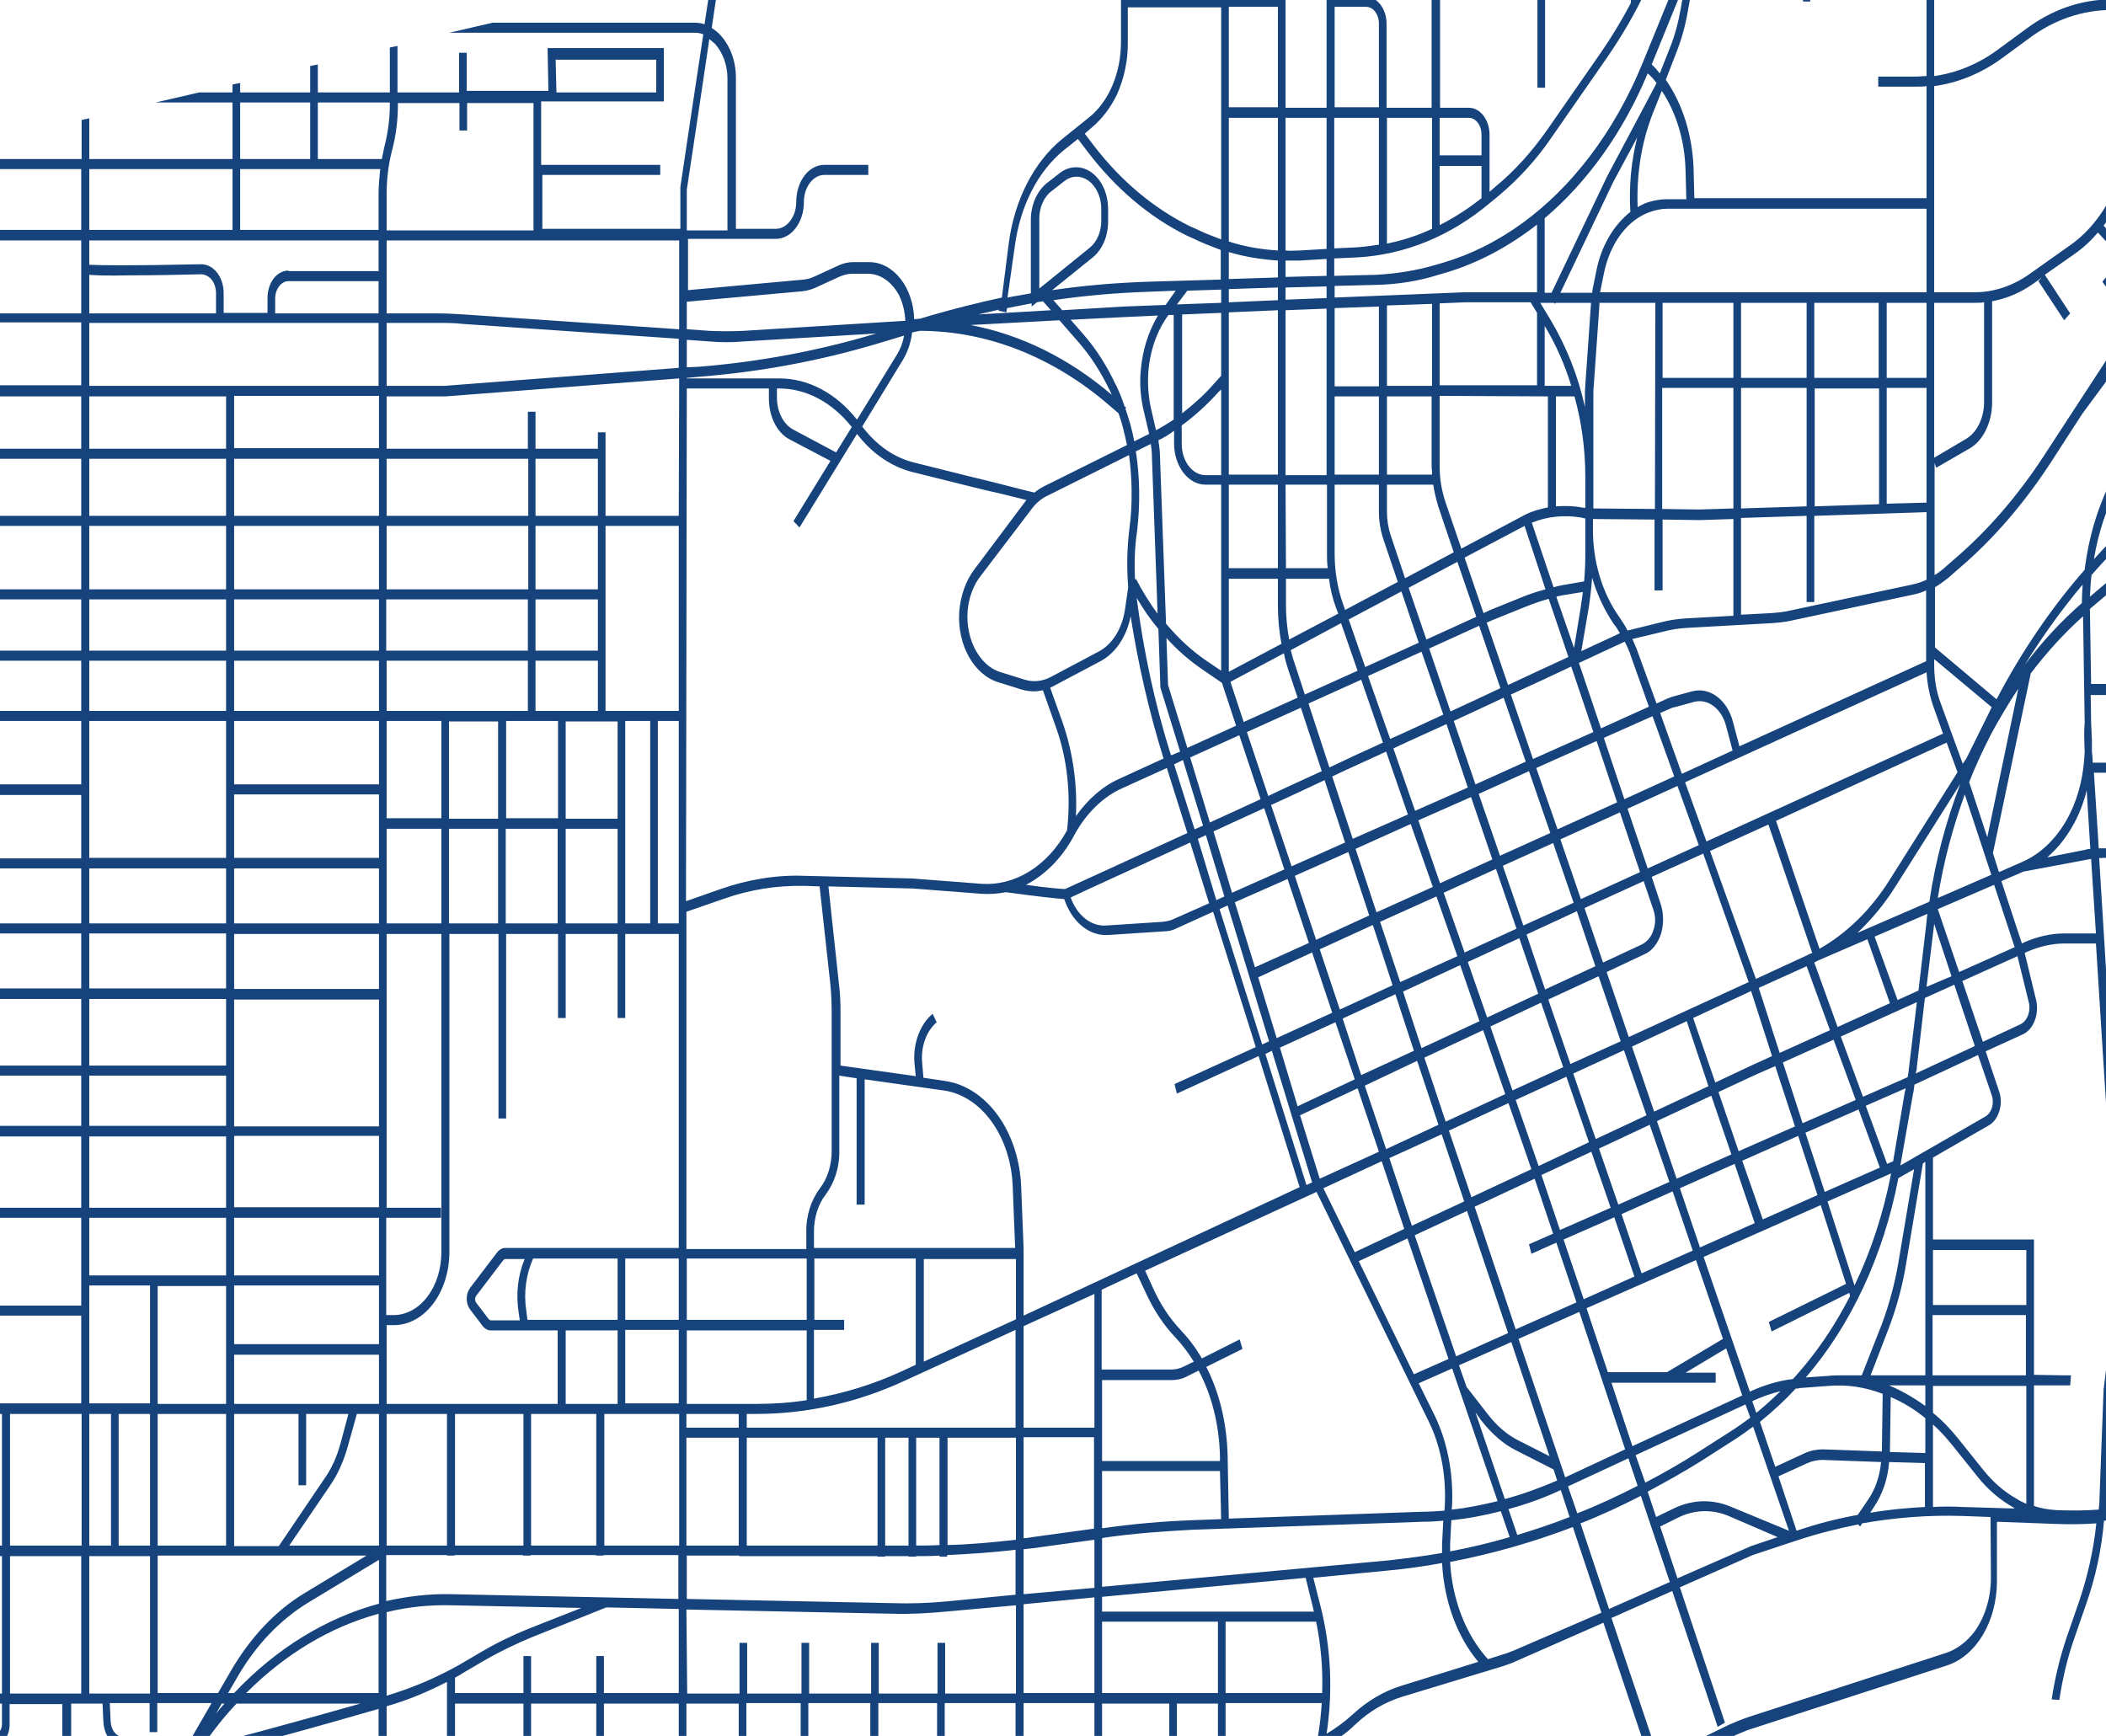 <svg width="1674" height="1380" viewBox="0 0 1674 1380" fill="none" xmlns="http://www.w3.org/2000/svg">
<path d="M1831.68 -167.291H1797.14L1796.5 -195.025L1797.14 -213.094H1831.36V-221.078H1797.46C1797.78 -224.44 1798.42 -227.801 1799.06 -230.743C1803.21 -250.072 1813.45 -266.461 1826.88 -275.705L1831.36 -278.226V-287.471L1824.32 -283.269C1809.29 -272.764 1798.1 -255.115 1793.3 -233.264C1792.34 -229.482 1791.7 -225.28 1791.38 -221.078H1752.36V-299.657L1746.28 -298.397V-221.078H1706.62V-289.152L1700.55 -287.891V-221.078H1617.07V-268.982L1610.99 -267.721V-221.918H1537.75V-250.072L1531.67 -248.812V-221.498H1434.44L1436.68 -226.541L1428.36 -224.44L1389.98 -140.818L1361.84 -139.977C1362.79 -144.179 1364.07 -148.802 1364.71 -153.004L1377.19 -211.833L1370.47 -210.152L1358.64 -155.105C1357.68 -150.062 1356.4 -144.6 1355.12 -139.557H1346.48V-205.11L1340.41 -203.849V-139.977L1302.03 -139.137V-195.025L1295.95 -193.764V-139.137L1227.82 -137.456V-177.796L1221.75 -176.536V-137.876L1171.85 -136.615L1144.02 -135.775V-158.466L1137.95 -157.206V-135.775L1060.87 -133.674V-139.137L1054.79 -137.876V-66.861H1022.17V-129.052L1016.09 -127.791V-66.02H977.388V-118.546L971.311 -117.286V-66.02H897.108V-100.057L891.031 -98.796V-66.44H839.857C832.82 -66.44 827.063 -74.004 827.063 -83.249V-84.089L820.986 -82.829C821.306 -69.382 829.622 -58.877 839.857 -58.877H891.031V33.57C891.031 57.942 881.436 80.633 865.764 93.24L844.334 110.468C821.626 128.958 806.273 159.213 801.796 193.67L796.358 236.532C777.168 240.734 758.617 245.356 739.747 250.819L731.431 253.34L726.633 253.76C725.994 228.548 710.321 208.377 690.811 208.377H678.337C674.499 208.377 670.341 209.218 666.823 210.899L646.673 220.143C644.115 221.404 641.556 221.824 638.997 222.244L546.883 230.649V189.888H616.608C629.082 189.888 638.997 176.862 638.997 160.473C638.997 148.708 646.353 139.043 655.309 139.043H690.172V131.059H655.309C642.835 131.059 632.92 144.085 632.92 160.473C632.92 172.239 625.564 181.904 616.608 181.904H584.944V61.724C584.944 48.697 580.466 36.511 572.79 28.107C570.551 25.586 568.312 23.905 565.754 22.224C567.993 6.256 570.551 -9.292 572.79 -24.419L566.393 -23.159C564.474 -9.712 562.236 4.575 559.997 19.283C557.438 18.442 554.879 18.022 552.001 18.022H391.761L357.218 26.006H552.32C554.559 26.006 556.798 26.426 559.037 27.267C552.001 73.49 544.964 120.553 540.806 148.708V181.904H431.101V139.043H524.814V131.059H430.142V80.633H527.693V38.192H435.259L435.899 72.229H370.971V41.974H364.894V73.49H315.959V36.511L309.882 37.772V73.49H252.63V51.219L246.553 52.479V73.49H190.901V65.926L184.824 67.187V73.49H158.278L123.735 81.474H184.824V126.436H70.961V94.08L64.884 95.341V126.436H-51.537V123.495H-54.736L-57.934 124.335V126.436H-67.529L-102.072 134.42H-57.934V182.745H-173.076V150.809L-179.153 152.069V182.324H-246V190.308H-178.834V248.297H-246V256.281H-57.614V258.383H-51.537V256.281H64.565V306.286H-246V314.271H-178.834V355.871H-246V363.855H-178.834V409.238H-246V417.222H-178.834V467.647H-246V475.631H-178.834V516.392H-246V524.376H-178.834V564.296H-246V572.28H-178.834V845.837H-246V853.821H-234.166V960.134H-246V968.118H-178.834V1037.87H-246V1045.86H-236.725V1115.61H-246V1123.6H-236.725V1228.23H-246V1236.21H-236.725V1331.18H-246V1339.16H-236.725V1397.15H-246V1405.14H-236.725V1488.34H-246V1496.32H-236.725V1589.61H-246V1597.59H-236.725V1677.85H-246V1685.84H-178.834V1803.92C-178.834 1824.09 -191.307 1840.9 -206.98 1840.9H-246V1848.88H-206.66C-187.789 1848.88 -172.437 1828.71 -172.437 1803.92V1685.84H-43.541L-218.814 1952.67H-221.372V1956.45L-246 1993.85V2006.04L-215.935 1960.66H-124.781V2018.65H-246V2026.63H-124.781V2088.4H-121.582L-118.384 2087.56V2026.63H-64.331V2074.95L-58.254 2073.69V2026.63H59.447V2045.96L65.524 2044.7V1960.66H117.338V2032.51L123.415 2031.25V1961.08H174.909V2019.49L180.986 2018.22V1961.5H237.918V2005.2L243.995 2003.94V1961.92H300.926V1990.49L307.003 1989.23V1961.92H355.299V1977.88L361.376 1976.62V1962.34H415.749V1964.02L421.826 1962.76V1791.73H467.563V1951.83L473.64 1950.57V1791.73H520.656V1939.23L526.733 1937.96V1791.73H538.887V1935.02L544.964 1933.76V1792.15H633.24C618.847 1823.67 609.892 1859.39 607.013 1895.94L605.734 1919.48L612.13 1918.21L613.41 1896.78C616.928 1846.78 632.6 1799.29 658.188 1761.48C676.418 1734.16 699.447 1712.73 725.034 1698.86L769.812 1674.49L874.719 1689.2L894.229 1692.98V1685.42L875.359 1682.06C860.646 1679.53 847.533 1669.45 837.938 1654.74L829.622 1641.72C850.411 1629.11 870.561 1614.82 890.072 1599.27L920.456 1621.13L926.853 1615.24L896.468 1593.39C908.622 1583.31 920.456 1573.22 931.97 1561.88L993.7 1502.63C1022.81 1474.89 1043.27 1434.55 1051.91 1388.75C1061.19 1384.13 1069.82 1378.24 1077.5 1370.68C1088.69 1360.17 1101.17 1353.03 1114.6 1348.83L1194.88 1324.46C1198.72 1323.2 1202.24 1321.94 1205.75 1320.25L1274.52 1290L1339.77 1484.98L1344.88 1480.78L1320.58 1408.5L1375.59 1381.19C1380.07 1379.08 1384.86 1376.98 1389.34 1375.3L1547.34 1324.04C1571.01 1316.47 1587.32 1288.74 1587.32 1256.8V1209.74L1633.06 1211.42C1643.93 1211.84 1655.13 1211.84 1666.32 1211C1664.08 1232.43 1659.29 1253.44 1652.57 1273.19L1642.97 1300.93C1637.54 1316.89 1633.38 1333.7 1630.82 1350.93L1636.9 1351.35C1639.46 1334.54 1643.29 1318.15 1648.73 1302.61L1658.33 1274.87C1665.68 1253.86 1670.48 1232.01 1672.4 1208.9C1688.39 1207.64 1704.38 1205.12 1720.38 1201.34L1737.01 1266.89L1743.08 1264.79L1728.37 1197.97C1734.45 1196.29 1740.85 1194.61 1746.92 1192.93L1831.68 1167.3V1160.15L1745.64 1186.21C1735.41 1189.57 1724.85 1192.09 1714.3 1194.19C1715.58 1181.17 1722.61 1170.24 1731.89 1166.04L1769.95 1148.81C1779.23 1144.61 1786.26 1135.36 1789.78 1123.6L1795.22 1104.69C1796.18 1101.32 1796.82 1098.38 1797.14 1095.02H1831.68V1087.04H1797.46L1800.66 936.602H1831.68V928.618H1800.66L1802.89 820.624H1831.68V812.64H1803.21L1806.09 682.375H1831.68V674.391H1673.04C1671.44 674.391 1669.84 674.391 1668.24 674.391L1664.4 614.301H1724.21V606.317H1663.44C1663.44 603.375 1663.12 600.434 1662.8 597.492C1662.8 594.551 1662.8 591.61 1662.8 588.668L1662.16 573.961L1661.85 552.53H1831.04V544.126H1791.38V378.563C1804.17 370.579 1817.61 364.276 1831.36 358.813V350.409C1801.94 361.754 1774.11 378.563 1748.52 400.414L1661.21 474.371C1661.53 468.488 1661.85 462.605 1662.48 457.142C1672.72 445.376 1683.27 434.451 1694.47 424.366C1722.61 398.313 1753 376.882 1785.3 360.494L1831.68 335.281V326.457L1783.06 352.93C1750.44 369.318 1719.74 391.169 1690.95 417.642C1681.68 426.047 1673.04 434.871 1664.4 444.536C1667.92 423.105 1674.64 402.935 1684.23 384.866L1689.67 373.94C1706.3 342.004 1730.61 318.893 1758.76 307.547C1773.79 301.664 1789.46 299.143 1805.13 300.404L1831.68 303.345V295.361L1805.45 292.42C1757.8 288.218 1711.74 317.632 1684.55 369.318L1679.12 380.244C1667.6 402.095 1660.25 426.887 1657.05 452.94C1630.5 483.195 1606.83 518.073 1587 555.892L1538.07 514.711V466.807C1541.59 464.706 1545.1 462.185 1548.3 459.663L1556.94 452.1C1584.12 428.988 1608.75 400.414 1629.86 368.058L1655.13 328.978L1748.52 202.495C1751.72 198.292 1754.92 193.67 1757.8 189.048C1770.91 168.457 1780.83 144.926 1787.22 119.713C1789.46 121.814 1792.02 123.915 1794.58 125.176L1831.36 152.489V143.245L1797.46 118.032H1797.14C1794.26 116.351 1791.7 114.25 1789.14 111.729C1792.02 99.123 1793.94 85.676 1795.22 72.649L1796.82 55.421H1831.68V47.437H1797.78L1799.06 31.469C1799.7 23.485 1800.02 15.081 1800.02 6.676H1831.68V-2.148H1800.02L1799.06 -52.573H1831.68V-60.978H1799.06L1798.42 -103.839H1832V-111.823H1797.78L1797.14 -159.307H1831.68V-167.291ZM521.616 47.437V73.49H442.296L441.656 47.437H521.616ZM-57.614 249.138H-172.437V191.149H-57.294L-57.614 249.138ZM-230.648 1237.05H-207.619V1332.02H-230.648V1237.05ZM-230.648 1340H-207.619V1396.73H-230.648V1340ZM-230.648 1405.14H-207.619V1488.34H-230.648V1405.14ZM-230.648 1496.32H-207.619V1589.61H-230.648V1496.32ZM-178.834 1677.85H-230.648V1597.59H-178.834V1677.85ZM-178.834 1589.19H-201.862V1495.9H-178.834V1589.19ZM-178.834 1488.34H-201.862V1405.14H-178.834V1488.34ZM-178.834 1396.73H-201.862V1340H-178.834V1396.73ZM-178.834 1332.02H-201.862V1237.05H-178.834V1332.02ZM-178.834 1228.65H-230.648V1124.02H-178.834V1228.65ZM-178.834 1116.03H-230.648V1046.28H-178.834V1116.03ZM-178.834 959.714H-228.089V855.082H-178.834V959.714ZM316.279 83.155V81.894H365.214V103.745H371.291V81.894H424.065V183.165H307.323V154.591C307.323 142.825 308.602 131.479 311.481 120.133C314.679 108.367 316.279 95.761 316.279 83.155ZM190.901 81.474H246.553V126.436H190.901V81.474ZM171.711 1362.28L176.189 1354.29H178.428C176.189 1356.81 173.95 1359.33 171.711 1362.28ZM188.023 1354.29H286.534C222.565 1372.36 178.108 1384.55 161.476 1387.49C169.472 1375.72 178.428 1364.38 188.023 1354.29ZM173.31 1345.89H125.334V1236.63H291.331L242.076 1266.47C219.047 1280.33 198.897 1301.77 183.545 1328.24L173.31 1345.89ZM179.707 1124.02V1228.65H125.334V1124.02H179.707ZM125.334 1116.03V1022.33H179.707V1116.03H125.334ZM243.355 1180.74V1124.02H276.938L270.861 1146.71C267.983 1157.63 263.505 1167.72 257.428 1176.12L221.606 1229.07H186.104V1124.02H237.278V1180.74H243.355ZM229.922 1228.65L262.226 1181.17C268.622 1171.92 273.42 1160.99 276.618 1149.23L283.655 1124.02H301.246V1228.65H229.922ZM186.104 1116.03V1076.95H301.246V1116.03H186.104ZM186.104 1068.55V1021.91H301.246V1068.55H186.104ZM186.104 1013.92V968.118H301.246V1013.92H186.104ZM186.104 959.714V902.986H301.246V959.714H186.104ZM186.104 895.422V794.571H301.246V895.422H186.104ZM186.104 786.167V742.465H301.246V786.167H186.104ZM186.104 734.061V690.359H301.246V734.061H186.104ZM186.104 681.955V631.53H301.246V681.955H186.104ZM186.104 623.546V573.12H301.246V623.546H186.104ZM186.104 565.136V525.216H301.246V565.136H186.104ZM186.104 517.232V476.472H301.246V517.232H186.104ZM186.104 468.488V418.063H301.246V468.488H186.104ZM186.104 410.079V364.696H301.246V410.079H186.104ZM186.104 356.292V314.691H301.246V356.292H186.104ZM70.961 306.707V256.702H300.926V306.707H70.961ZM218.727 249.138V237.372C218.727 229.808 223.525 223.505 229.282 223.505H300.926V249.138H218.727ZM229.282 215.101C220.007 215.101 212.65 224.766 212.65 236.952V248.718H177.788V233.17C177.788 220.143 169.792 210.058 159.877 210.058C104.545 211.319 78.318 210.899 70.961 210.479V191.149H300.926V215.521H229.282V215.101ZM70.961 134.42H184.824V182.745H70.961V134.42ZM70.961 218.463C75.439 218.883 84.715 219.303 103.585 218.883C122.456 218.883 144.525 218.463 159.877 218.042C163.075 218.042 165.954 219.723 168.193 222.244C170.432 225.186 171.711 228.968 171.711 233.17V249.138H70.961V218.463ZM70.961 315.111H179.707V356.712H70.961V315.111ZM70.961 364.696H179.707V410.079H70.961V364.696ZM70.961 418.063H179.707V468.488H70.961V418.063ZM70.961 476.472H179.707V517.232H70.961V476.472ZM70.961 525.216H179.707V565.136H70.961V525.216ZM70.961 573.12H179.707V681.955H70.961V573.12ZM70.961 690.359H179.707V734.061H70.961V690.359ZM70.961 742.045H179.707V785.747H70.961V742.045ZM70.961 794.151H179.707V847.098H70.961V794.151ZM70.961 855.082H179.707V895.002H70.961V855.082ZM70.961 903.406H179.707V960.134H70.961V903.406ZM70.961 968.118H179.707V1013.92H70.961V968.118ZM70.961 1021.91H119.257V1115.61H70.961V1021.91ZM119.257 1124.02V1228.65H94.31V1124.02H119.257ZM70.961 1124.02H88.233V1228.65H70.961V1124.02ZM70.961 1237.05H119.257V1346.31H70.961V1237.05ZM-51.537 134.42H64.565V182.745H-51.537V134.42ZM-51.537 249.138V191.149H64.565V249.138H-51.537ZM81.516 1354.29L82.156 1368.58C82.476 1376.98 86.633 1384.13 92.391 1387.49C95.589 1389.17 97.828 1392.53 98.468 1396.73C99.427 1400.94 98.468 1405.14 96.549 1408.5L60.727 1467.33C56.569 1474.47 50.172 1478.67 43.455 1479.51C43.455 1477.41 43.775 1474.89 43.775 1472.37V1440.01C45.374 1438.75 46.654 1437.07 48.253 1435.39C53.69 1428.25 56.569 1419 56.569 1408.92V1354.29H81.516ZM-2.282 1402.2C-4.841 1399.25 -4.841 1394.21 -2.282 1390.85L4.115 1382.45C6.354 1379.5 7.633 1375.3 7.633 1371.1V1354.71H49.532V1409.34C49.532 1425.31 39.617 1438.33 27.143 1438.75H0.916V1413.96C1.556 1409.76 -0.043 1405.56 -2.282 1402.2ZM64.565 1237.05V1346.31H7.953V1237.05H64.565ZM7.953 1228.65V1124.02H64.884V1228.65H7.953ZM-51.537 315.111H64.565V356.712H-51.537V315.111ZM-51.537 364.696H64.565V410.079H-51.537V364.696ZM-51.537 418.063H64.565V468.488H-51.537V418.063ZM-51.537 476.472H64.565V517.232H-51.537V476.472ZM-51.537 525.216H64.565V565.136H-51.537V525.216ZM-51.537 573.12H64.565V623.546H-51.537V573.12ZM-51.537 631.95H64.565V682.375H-51.537V631.95ZM-51.537 690.359H64.565V734.061H-51.537V690.359ZM-51.537 742.045H64.565V785.747H-51.537V742.045ZM-51.537 794.151H64.565V847.098H-51.537V794.151ZM-51.537 855.082H64.565V895.002H-51.537V855.082ZM-51.537 903.406H64.565V960.134H-51.537V903.406ZM-51.537 968.118H64.565V1037.87H-51.537V968.118ZM-51.537 1045.86H64.565V1115.61H-51.537V1045.86ZM-51.537 1124.02H1.556V1228.65H-51.537V1124.02ZM-51.537 1237.05H1.556V1346.31H-51.537V1237.05ZM-51.537 1354.29H1.556V1370.68C1.556 1372.78 0.916 1374.88 -0.363 1376.56L-6.76 1384.97C-11.557 1391.27 -11.557 1401.78 -6.76 1408.08C-5.48 1409.76 -4.841 1411.86 -4.841 1413.96V1437.91H-51.537V1354.29ZM-51.537 1446.32H27.463C30.662 1446.32 33.86 1445.48 37.058 1444.22V1472.79C37.058 1474.89 37.058 1477.41 36.739 1479.51L27.463 1478.25C17.868 1476.57 8.273 1480.78 1.556 1490.02C-3.241 1496.32 -9.638 1499.68 -16.035 1499.68H-51.537V1446.32ZM-119.343 1677.85H-172.437V1597.59H-119.343V1677.85ZM-119.343 1589.19H-172.437V1495.9H-119.343V1589.19ZM-119.343 1488.34H-172.437V1405.14H-119.343V1488.34ZM-119.343 1396.73H-172.437V1340H-119.343V1396.73ZM-119.343 1332.02H-172.437V1237.05H-119.343V1332.02ZM-119.343 1228.65H-172.437V1124.02H-119.343V1228.65ZM-57.614 1677.85H-113.266V1597.59H-57.614V1677.85ZM-57.614 1589.19H-113.266V1495.9H-57.614V1589.19ZM-57.614 1488.34H-113.266V1405.14H-57.614V1488.34ZM-57.614 1396.73H-113.266V1340H-57.614V1396.73ZM-57.614 1332.02H-113.266V1237.05H-57.614V1332.02ZM-57.614 1228.65H-113.266V1124.02H-57.614V1228.65ZM-57.614 1116.03H-172.437V1046.28H-57.294V1116.03H-57.614ZM-57.614 1037.87H-172.757V968.118H-57.614V1037.87ZM-57.614 959.714H-172.437V902.986H-57.294V959.714H-57.614ZM-57.614 895.422H-172.437V855.502H-57.294V895.422H-57.614ZM-57.614 847.098H-172.437V794.151H-57.294V847.098H-57.614ZM-57.614 786.167H-172.437V742.465H-57.294L-57.614 786.167ZM-57.614 734.061H-172.437V690.359H-57.294V734.061H-57.614ZM-57.614 681.955H-172.437V631.53H-57.294V681.955H-57.614ZM-57.614 623.546H-172.757V573.12H-57.614V623.546ZM-57.614 565.136H-172.437V525.216H-57.294L-57.614 565.136ZM-57.614 517.232H-172.437V476.472H-57.294V517.232H-57.614ZM-57.614 468.488H-172.757V418.063H-57.614V468.488ZM-57.614 410.079H-172.437V364.696H-57.294V410.079H-57.614ZM-57.614 356.292H-172.437V314.691H-57.294L-57.614 356.292ZM-51.537 1506.83H-16.035C-7.719 1506.83 0.277 1502.63 6.034 1494.64C11.471 1487.5 19.147 1484.14 26.823 1485.4L36.099 1486.66C34.5 1496.74 31.301 1506.41 26.184 1514.39L13.71 1535.82C-1.642 1561.88 -28.829 1570.7 -51.537 1556.83V1506.83ZM-51.537 1677.85V1566.5C-26.59 1579.94 2.196 1569.86 18.508 1541.29L30.981 1519.85C36.419 1510.19 40.257 1499.26 42.176 1487.5C51.131 1487.08 59.447 1481.62 65.204 1472.37L101.026 1413.54C106.783 1404.3 105.504 1390.85 98.468 1383.29C97.188 1382.03 95.909 1380.77 94.31 1379.92C90.472 1377.82 88.233 1373.62 87.913 1368.16L87.273 1353.87H118.937V1376.98H125.014V1353.87H168.193L118.618 1439.59L-38.424 1677.85H-51.537ZM117.018 1477.83V1500.95H86.314L142.925 1414.8H174.59V1500.95H123.095V1477.83H117.018ZM50.172 1555.99L81.196 1508.93H117.018V1555.99H50.172ZM117.018 1563.98V1677.85H65.524V1563.98H117.018ZM-124.781 1952.25H-210.818L-155.485 1868.21H-124.781V1952.25ZM-64.651 2018.65H-118.704V1960.66H-64.651V2018.65ZM-64.651 1952.25H-118.704V1868.21H-64.651V1952.25ZM-64.651 1860.65H-150.048L-98.234 1782.07H-64.331V1860.65H-64.651ZM-93.117 1773.66L-35.225 1685.84H-1.642V1773.66H-93.117ZM-58.574 1860.65V1782.07H-1.962V1860.65H-58.574ZM-1.962 1868.63V1952.67H-58.574V1868.63H-1.962ZM59.127 2018.65H-58.574V1960.66H-1.962V1982.51H4.115V1960.66H59.127V2018.65ZM59.127 1952.25H4.115V1868.21H59.127V1952.25ZM59.127 1860.65H4.115V1782.07H59.127V1860.65ZM59.127 1773.66H4.115V1685.84H59.127V1773.66ZM59.127 1677.85H-30.108L44.734 1563.98H59.127V1677.85ZM65.204 1813.58V1686.26H117.018V1711.89C117.018 1733.74 110.302 1754.33 98.787 1769.88L65.204 1813.58ZM117.018 1952.25H65.524V1824.93L101.026 1778.28L108.063 1787.53C114.14 1795.51 117.338 1806.02 117.338 1816.94L117.018 1952.25ZM174.909 1952.25H123.415V1816.94C123.415 1803.92 119.577 1790.89 112.221 1781.65L105.184 1772.4C116.698 1756.01 123.095 1734.16 123.095 1711.47V1685.84H174.909V1952.25ZM174.909 1677.85H123.095V1563.98H174.909V1677.85ZM174.909 1555.99H123.095V1508.93H174.909V1555.99ZM237.918 1952.25H180.986V1789.63H237.918V1952.25ZM237.918 1782.07H180.986V1686.26H237.918V1782.07ZM237.918 1677.85H180.986V1563.98H237.918V1677.85ZM237.918 1555.99H180.986V1508.93H237.918V1555.99ZM237.918 1500.95H180.986V1414.8H237.918V1500.95ZM237.918 1389.17V1406.82H148.363L155.079 1396.73C166.274 1395.89 215.209 1383.29 300.926 1358.49V1406.82H244.315V1389.17H237.918ZM300.926 1952.25H243.995V1789.63H300.926V1952.25ZM300.926 1782.07H243.995V1686.26H300.926V1782.07ZM300.926 1677.85H243.995V1563.98H300.926V1677.85ZM300.926 1555.99H243.995V1508.93H300.926V1555.99ZM300.926 1500.95H243.995V1414.8H300.926V1500.95ZM300.926 1345.89H195.699C226.723 1314.79 262.546 1293.36 300.926 1282.86V1345.89ZM301.246 1274.87C259.027 1286.22 219.367 1310.59 186.104 1345.89H181.306L188.662 1333.28C203.375 1307.65 222.885 1287.48 244.954 1274.03L301.246 1239.99V1274.87ZM300.926 154.17V182.745H190.901V134.42H302.206C301.566 141.144 300.926 147.867 300.926 154.17ZM303.485 126.436H252.63V81.474H309.882V82.734C309.882 94.5 308.283 106.266 305.404 117.192C304.764 120.553 304.125 123.495 303.485 126.436ZM539.527 742.045V992.07H401.676C399.117 992.07 396.878 993.331 394.959 995.852L373.85 1023.59C371.931 1026.11 370.971 1029.05 370.971 1032.41C370.971 1035.77 371.931 1038.71 373.85 1041.23L383.445 1053.84C385.364 1056.36 387.603 1057.62 390.162 1057.62H443.255V1116.03H307.323V1053.42H313.08C337.388 1053.42 356.898 1027.79 357.218 995.852C357.218 995.852 357.218 995.852 357.218 995.432V742.465H396.239V889.119H402.316V742.465H443.575V809.279H449.652V742.465H490.911V809.279H496.988V742.465H539.527V742.045ZM496.988 734.061V573.12H516.818V734.061H496.988ZM449.652 1116.03V1057.62H490.911V1116.03H449.652ZM473.96 1124.02V1228.65H422.146V1124.02H473.96ZM419.267 1049.22L418.308 1041.66C416.069 1027.37 418.307 1012.66 423.745 1000.47H490.911V1049.22H419.267ZM480.357 1124.02H539.847V1228.65H480.357V1124.02ZM539.527 1057.2V1115.61H496.988V1057.2H539.527ZM496.988 1049.22V1000.47H539.527V1049.22H496.988ZM412.231 1043.34L413.19 1049.64H390.481C389.522 1049.64 388.882 1049.22 388.243 1048.38L378.647 1035.77C378.008 1034.93 377.688 1034.09 377.688 1032.83C377.688 1031.57 378.008 1030.73 378.647 1029.89L399.757 1002.16C400.396 1001.31 401.036 1000.89 401.996 1000.89H417.028C411.591 1013.92 409.992 1028.63 412.231 1043.34ZM416.069 1124.02V1228.65H361.696V1124.02H416.069ZM355.299 1124.02V1228.65H307.323V1124.02H355.299ZM419.587 476.472V517.232H307.003V476.472H419.587ZM307.323 468.488V418.063H419.907V468.488H307.323ZM419.587 525.216V565.136H307.323V525.216H419.587ZM401.996 658.843H443.255V734.061H401.996V658.843ZM356.898 650.859V573.541H395.919V650.859H356.898ZM395.919 658.843V734.061H356.898V658.843H395.919ZM350.821 573.12V650.439H307.323V573.12H350.821ZM350.821 658.843V734.061H307.323V658.843H350.821ZM449.652 734.061V658.843H490.911V734.061H449.652ZM490.911 650.859H449.652V573.541H490.911V650.859ZM475.239 410.079H425.664V364.696H475.239V410.079ZM475.239 418.063V468.488H425.664V418.063H475.239ZM475.239 476.472V517.232H425.664V476.472H475.239ZM475.239 525.216V565.136H425.664V525.216H475.239ZM443.575 573.12V650.439H402.316V573.12H443.575ZM419.587 410.079H307.323V364.696H419.907V410.079H419.587ZM307.003 1045.02V968.118H350.501V960.134H307.323V742.465H350.821V995.432C350.821 1023.17 333.87 1045.44 312.76 1045.44H307.003V1045.02ZM307.323 1347.99V1281.6C324.275 1277.39 341.546 1275.71 358.817 1276.13L462.126 1278.23L420.546 1294.62C408.073 1299.66 395.599 1305.55 383.445 1312.69L365.534 1323.2C346.983 1333.7 327.153 1342.11 307.323 1347.99ZM361.696 1354.29H416.069V1500.95H361.696V1354.29ZM355.299 1337.06V1500.95H307.323V1356.39C323.635 1351.77 339.627 1345.05 355.299 1337.06ZM355.299 1952.25H307.323V1789.63H355.619L355.299 1952.25ZM355.299 1782.07H307.323V1686.26H355.299V1782.07ZM355.299 1677.85H307.323V1563.98H355.299V1677.85ZM416.069 1952.25H361.696V1789.63H416.069V1952.25ZM416.069 1782.07H361.696V1686.26H416.069V1782.07ZM416.069 1677.85H361.696V1563.98H416.069V1677.85ZM307.323 1555.99V1508.93H355.299V1532.04H361.376V1508.93H487.393V1555.99H307.323ZM422.146 1500.95V1354.29H473.96V1500.95H422.146ZM467.883 1782.07H422.146V1686.26H467.883V1782.07ZM422.146 1677.85V1563.98H487.713V1677.85H422.146ZM521.296 1782.07H474.28V1686.26H521.296V1782.07ZM521.296 1677.85H494.11V1563.98H521.296V1677.85ZM539.527 1782.07H527.373V1686.26H539.527V1782.07ZM539.527 1677.85H527.373V1563.98H539.527V1677.85ZM539.527 1555.99H493.79V1508.93H539.527V1555.99ZM539.527 1500.95H480.037V1354.29H539.527V1500.95ZM539.527 1345.89H480.037V1316.47H473.96V1345.89H422.146V1316.47H416.069V1345.89H361.696V1333.7C363.935 1332.44 366.174 1331.18 368.093 1329.92L386.004 1319.41C397.838 1312.69 409.992 1306.81 422.146 1301.77L481.956 1277.81L539.527 1279.07V1345.89ZM539.527 1271.09L358.497 1267.31C341.226 1266.89 323.955 1268.99 307.003 1272.77V1236.21H355.299V1236.63H361.376V1236.21H415.749V1236.63H421.826V1236.21H473.64V1236.63H479.717V1236.21H539.207V1271.09H539.527ZM539.527 734.061H522.895V573.12H539.527V734.061ZM539.527 565.136H481.316V418.063H539.527V565.136ZM539.527 410.079H481.316V343.685H475.239V356.712H425.664V327.297H419.587V356.712H307.323V315.111H354.34L539.847 300.824L539.527 410.079ZM539.527 292.42L353.7 306.707H307.323V256.702H347.623C354.659 256.702 361.696 256.702 368.413 257.542L539.527 269.308V292.42ZM539.527 261.744L368.732 249.978C361.696 249.558 354.659 249.138 347.623 249.138H307.323V191.149H539.847V261.744H539.527ZM1791.7 -87.871L1792.34 -61.398H1790.74L1791.7 -87.871ZM1537.43 -213.514H1610.67V-163.509C1610.67 -145.02 1599.48 -130.312 1585.4 -130.312H1537.43V-213.514ZM1537.43 -121.908H1585.4C1602.67 -121.908 1616.75 -140.397 1617.07 -163.509V-213.514H1790.74L1784.66 -60.978H1689.67C1689.67 -65.18 1689.35 -69.382 1689.35 -73.164V-125.69H1683.27V-73.164C1683.27 -68.962 1683.27 -64.76 1683.59 -60.978H1633.7C1621.55 -60.978 1609.39 -62.238 1597.56 -64.76L1558.22 -72.323C1551.5 -73.584 1544.46 -74.424 1537.75 -75.265V-121.908H1537.43ZM1693.19 78.112C1696.71 126.016 1677.84 172.239 1645.53 194.931L1612.91 218.042C1599.8 227.287 1584.76 232.329 1569.73 232.329H1537.43V68.447C1556.3 65.926 1574.85 58.362 1591.48 46.176L1613.23 30.208C1633.06 15.501 1655.45 7.937 1678.48 7.937H1688.07L1693.19 78.112ZM1607.15 -54.674L1541.91 -13.494C1540.31 -12.653 1539.03 -11.813 1537.43 -10.973V-66.861C1543.82 -66.02 1550.54 -65.18 1556.94 -63.919L1596.28 -56.355C1600.12 -55.935 1603.63 -55.095 1607.15 -54.674ZM1537.43 -2.568C1539.99 -3.409 1542.22 -4.669 1544.46 -6.35L1618.99 -53.414C1623.78 -52.994 1628.58 -52.994 1633.38 -52.994H1683.59C1683.59 -52.573 1683.59 -52.153 1683.59 -51.733L1687.43 -0.467H1678.48C1654.49 -0.467 1631.14 7.517 1610.35 23.065L1588.6 39.033C1572.93 50.798 1555.34 57.942 1537.43 60.463V-2.568ZM1537.43 240.734H1569.73C1572.29 240.734 1574.53 240.734 1577.09 240.313V319.733C1577.09 332.34 1571.33 344.106 1562.38 349.148L1537.43 363.855V240.734ZM1537.11 562.615L1544.46 583.205L1356.4 668.928L1339.45 621.865L1531.35 534.461C1531.99 544.126 1533.91 553.791 1537.11 562.615ZM1375.27 1197.55C1360.88 1191.67 1345.52 1192.09 1331.13 1198.81L1316.42 1205.96L1309.7 1185.79C1323.77 1178.22 1338.17 1170.24 1352.24 1161.42L1377.83 1145.03C1383.26 1141.67 1388.38 1137.88 1393.5 1134.1L1421.97 1216.88L1375.27 1197.55ZM1413.01 1221.93L1391.9 1229.07L1333.37 1254.7L1319.62 1213.52L1334.01 1206.38C1346.8 1200.07 1360.88 1199.65 1373.99 1205.12L1413.01 1221.93ZM968.112 1345.89H875.998V1289.16H968.112V1345.89ZM968.112 1354.29V1388.75H935.489V1354.29H968.112ZM813.63 1550.53V1353.87H869.922V1515.65C869.922 1537.5 856.488 1555.57 839.537 1555.57H813.63C813.63 1554.31 813.63 1552.21 813.63 1550.53ZM813.63 1345.89V1275.29L869.922 1269.83V1345.89H813.63ZM813.63 1267.31V1231.59L821.306 1230.75L869.922 1224.03V1262.27L813.63 1267.31ZM869.602 1142.93V1215.2L820.666 1221.93C818.427 1222.35 815.869 1222.77 813.63 1222.77V1142.51H869.602V1142.93ZM813.63 1134.94V1054.26L869.922 1028.63V1134.94H813.63ZM813.63 1045.86V992.49L811.711 943.746C810.111 899.624 784.204 863.906 750.941 859.284L733.99 856.762L733.03 844.997C731.751 832.39 736.228 819.784 744.544 812.64L741.346 805.917C731.111 814.321 725.354 830.289 726.953 845.837L727.913 855.502L668.102 847.098V804.236C668.102 796.672 667.783 789.109 666.823 781.965L658.507 704.646L725.674 706.327L780.047 710.529C786.443 710.949 793.16 710.529 799.557 709.269C824.184 712.63 839.857 714.311 845.933 714.731C851.691 731.96 864.484 743.306 878.877 743.306H880.476L925.574 740.364C929.092 740.364 932.29 739.524 935.489 737.843L964.274 724.816L998.177 832.39L933.57 861.805L935.489 869.369L1000.42 839.534L1033.04 943.746L813.63 1045.86ZM593.58 1237.47V1237.05H697.528V1237.47H703.605V1237.05H722.156V1237.47H728.232V1237.05C734.309 1237.05 740.706 1237.05 746.783 1236.63V1237.47H752.86V1236.21C771.091 1235.37 789.322 1234.11 807.233 1232.01V1267.73L750.941 1273.19C737.188 1274.45 723.755 1274.87 710.002 1274.45L545.924 1271.09V1236.63H587.503V1237.05H593.58V1237.47ZM641.236 1057.62V1113.09C627.803 1115.19 614.689 1116.03 601.256 1116.03H545.924V1057.62H641.236ZM545.924 1049.22V1000.47H641.236V1049.22H545.924ZM593.58 1142.93H697.528V1228.65H593.58V1142.93ZM703.605 1228.65V1142.93H722.156V1228.65H703.605ZM728.232 1228.65V1142.93H746.783V1228.23C740.706 1228.65 734.629 1228.65 728.232 1228.65ZM753.18 1228.23V1142.93H807.553V1224.03C789.322 1226.13 771.091 1227.81 753.18 1228.23ZM593.58 1134.52V1124.02H600.936C641.236 1124.02 681.216 1115.19 719.277 1097.54L807.233 1057.2V1134.94H593.58V1134.52ZM647.313 1049.22V1000.47H727.913V1084.94L717.038 1089.98C694.329 1100.48 670.981 1107.63 646.993 1111.83V1057.2H670.981V1049.22H647.313ZM687.293 957.193V858.023L749.982 866.847C780.366 871.05 803.715 903.826 804.994 943.746L806.913 992.07H646.993V979.044C646.993 968.118 650.192 957.613 656.268 949.629C663.305 940.384 667.463 927.778 667.143 914.331V855.082L680.896 857.183V957.613H687.293V957.193ZM734.309 1082.42V1000.89H807.553V1048.8L734.309 1082.42ZM555.199 299.563C603.495 295.781 651.791 286.957 699.127 272.67L718.637 266.787C717.678 272.249 715.759 277.292 713.2 281.494L681.216 333.6C664.584 312.59 642.515 300.824 619.487 300.824H545.924V300.404L555.199 299.563ZM545.924 291.999V270.148L563.515 271.409C572.79 272.25 582.066 272.25 591.341 271.409L696.568 265.106C650.192 278.973 602.855 287.797 555.199 291.579L545.924 291.999ZM677.058 339.483L664.584 359.653L630.681 341.584C622.685 337.382 617.568 327.297 617.568 315.951V308.808H619.167C640.916 308.808 661.386 319.733 677.058 339.483ZM545.924 308.808H611.171V316.792C611.171 331.499 617.888 344.526 628.122 349.568L660.107 366.377L630.681 414.281L635.479 419.323L681.216 344.946L681.856 345.786C693.69 360.914 708.722 370.999 725.034 375.201C752.22 381.924 785.484 390.329 788.042 390.749C790.921 391.169 806.913 395.371 815.869 397.472L815.549 397.892L774.289 452.94C767.573 461.764 763.415 473.951 762.455 486.557C760.856 513.03 774.289 536.562 793.8 542.445L812.67 548.328C815.549 549.168 818.747 549.589 821.946 549.589C824.184 549.589 826.743 549.168 828.982 548.748L839.217 577.743C848.492 603.375 851.371 631.95 848.172 660.104C832.5 688.678 806.593 704.646 779.407 702.545L725.034 698.343L639.317 696.242C616.928 695.402 594.539 699.183 572.79 706.747L545.284 716.412L545.924 308.808ZM893.91 323.095C891.99 317.212 889.752 311.749 887.193 306.286L886.873 305.866C879.837 290.739 871.201 277.292 861.286 265.946L851.051 254.18L893.27 252.079L920.456 250.819C912.78 263.425 907.982 278.973 906.703 294.941C905.744 305.866 906.703 316.792 909.262 327.297L913.42 344.946L901.586 350.829C899.986 342.004 897.428 333.18 894.549 324.776L895.189 323.935L893.91 323.095ZM964.594 305.446C956.918 314.271 948.282 321.834 939.647 328.558V249.978L970.671 248.718V298.723L964.594 305.446ZM970.671 309.648V377.722H958.197C947.962 377.722 939.327 366.797 939.327 352.93V338.223C949.562 330.659 959.477 321.834 968.432 311.749L970.671 309.648ZM935.489 241.994L943.805 231.069L970.671 230.228V240.734L935.489 241.994ZM958.197 385.286H970.671V533.2L959.477 525.637C947.643 517.653 936.768 507.567 926.853 495.802L922.055 363.435C922.055 358.813 921.416 354.191 920.776 349.988C925.254 347.887 929.412 345.366 933.25 342.425V352.51C933.25 370.579 944.444 385.286 958.197 385.286ZM1138.27 377.302H1102.45V315.111H1137.95V371.419C1138.27 373.52 1138.27 375.201 1138.27 377.302ZM1138.27 306.707H1102.45V242.835L1138.27 241.574V306.707ZM1139.23 385.286C1140.19 391.169 1141.47 396.632 1143.06 402.095L1155.54 439.073L1116.84 459.663L1105.32 425.206C1103.4 419.323 1102.45 413.02 1102.45 406.717V385.286H1139.23ZM1230.38 315.111V403.355C1224.3 404.616 1217.91 406.297 1212.15 409.238L1161.62 436.132L1148.82 398.733C1145.94 389.908 1144.34 380.664 1144.34 370.999V314.691L1230.38 315.111ZM1144.34 306.707V241.154L1164.81 240.313H1216.63L1221.75 248.718V306.286H1144.34V306.707ZM1319.3 58.362C1317.38 55.841 1315.14 53.32 1312.9 51.219L1339.77 -14.754L1335.93 7.097C1334.01 18.022 1331.13 28.948 1326.97 39.033L1319.3 58.362ZM1320.9 72.229C1332.41 89.458 1339.13 111.729 1339.77 134.841L1340.41 158.372H1324.73C1320.26 158.372 1315.46 159.213 1310.98 160.473C1307.78 161.314 1304.58 162.995 1301.71 164.676C1300.75 139.043 1304.58 113.83 1313.54 90.719L1320.9 72.229ZM1316.74 65.926L1316.42 66.766L1277.4 140.303L1233.26 232.75H1227.82V173.5C1262.05 144.505 1290.19 105.006 1309.7 58.362C1312.26 60.463 1314.5 62.985 1316.74 65.926ZM1295.95 168.457C1282.52 178.963 1272.6 195.771 1268.76 215.941L1265.88 230.228L1265.56 232.75H1240.3L1282.2 144.926L1301.39 109.208C1296.59 128.117 1294.67 148.287 1295.95 168.457ZM1436.04 308.388V402.515L1383.9 404.196V308.388H1436.04ZM1383.9 300.404V240.734H1436.04V300.404H1383.9ZM902.865 358.813L914.699 352.93C915.339 356.712 915.659 360.074 915.659 363.855L920.136 487.818C913.74 479.413 907.983 469.748 902.865 460.084L902.225 460.924C901.586 447.898 901.906 434.871 903.825 422.265C906.383 400.834 906.063 379.403 902.865 358.813ZM912.78 295.781C914.059 278.553 919.817 262.585 928.772 250.399H932.93V333.6C928.452 336.542 923.655 339.483 918.857 342.004L915.019 325.196C912.78 315.531 912.14 305.446 912.78 295.781ZM924.614 602.115L924.934 602.955L890.072 618.923C876.638 624.806 864.804 635.311 855.209 648.758C856.488 623.125 852.65 597.492 844.654 574.381L834.739 546.647C835.379 546.227 836.018 546.227 836.658 545.807L874.719 525.637C886.553 519.333 895.509 506.307 898.707 489.919C904.784 528.578 913.42 565.977 924.614 602.115ZM892.31 626.487L927.493 610.519L943.805 662.205C889.752 686.997 850.411 705.066 846.573 706.747C844.015 706.747 829.622 705.487 815.549 703.386C830.901 695.402 844.334 681.955 853.929 663.886C863.205 646.657 876.958 633.21 892.31 626.487ZM946.043 669.769L961.076 718.093L932.61 730.699C930.051 731.96 927.173 732.38 924.294 732.8L879.197 735.742C867.363 736.582 856.168 727.758 851.051 713.471C862.245 708.008 898.707 691.62 946.043 669.769ZM952.12 666.827C954.359 665.987 956.598 664.726 958.517 663.886L973.23 712.63L966.833 715.572L952.12 666.827ZM1236.78 315.111H1251.49C1257.25 335.701 1260.13 357.552 1260.13 379.403V403.775L1256.93 403.355C1250.21 402.095 1243.49 402.095 1236.78 402.515V315.111ZM1227.82 306.707V259.223L1228.14 259.643C1236.78 273.93 1243.81 289.898 1248.93 306.707H1227.82ZM1287.63 503.365C1282.2 505.887 1271.64 510.929 1256.93 517.652L1262.68 484.036C1263.96 476.052 1264.92 467.647 1265.56 459.243C1269.4 472.69 1275.48 485.296 1282.83 496.222C1284.75 498.323 1286.03 500.844 1287.63 503.365ZM1450.43 947.528L1435.08 900.464L1477.3 881.975L1494.25 928.198L1450.43 947.528ZM1503.2 932.821C1497.13 964.336 1487.21 994.592 1474.1 1021.91L1452.67 955.092L1503.2 932.821ZM1317.06 891.22L1360.24 871.05L1376.23 917.693L1332.73 937.023L1317.06 891.22ZM1345.52 994.171L1304.9 1012.24L1288.91 965.177L1329.53 947.108L1345.52 994.171ZM1326.97 939.544L1286.35 957.613L1271 913.071L1311.3 894.161L1326.97 939.544ZM1280.28 960.134L1239.98 977.783L1225.26 934.081L1264.92 915.592L1280.28 960.134ZM1223.02 926.938L1204.79 874.411L1245.09 855.922L1263 908.028L1223.02 926.938ZM1202.24 866.847L1184.64 816.002L1224.94 797.093L1242.54 848.358L1202.24 866.847ZM1164.17 757.173L1147.54 709.689L1189.12 690.779L1205.43 738.263L1164.17 757.173ZM1207.67 745.827L1222.7 789.949L1182.09 808.858L1166.73 764.736L1207.67 745.827ZM1175.37 631.109L1215.35 613.04L1232.3 662.205L1192.32 680.274L1175.37 631.109ZM1172.81 623.546L1155.54 573.12C1169.29 566.817 1182.72 560.514 1195.2 554.631L1212.79 605.477L1172.81 623.546ZM1186.24 683.216L1144.66 702.125L1127.39 652.12L1169.29 633.631L1186.24 683.216ZM1138.91 705.066L1094.13 725.237L1077.5 674.811L1121.32 655.061L1138.91 705.066ZM1106.92 783.226L1065.02 802.555L1049.03 754.651L1091.25 735.322L1106.92 783.226ZM1097.01 732.8L1141.79 712.63L1158.42 760.114L1113 780.704L1097.01 732.8ZM1160.66 767.258L1176.01 811.8L1129.95 833.231L1115.24 788.268L1160.66 767.258ZM1178.89 818.943L1196.48 869.789L1149.14 891.64L1132.19 840.794L1178.89 818.943ZM1213.43 742.885L1253.41 724.396L1268.12 768.098L1228.14 786.587L1213.43 742.885ZM1210.87 735.742L1194.56 688.258L1234.54 670.189L1250.85 717.673L1210.87 735.742ZM1221.11 610.519L1269.08 589.088L1285.39 637.833L1238.06 659.263L1221.11 610.519ZM1218.55 603.375L1200.96 552.11C1218.55 544.126 1234.86 536.562 1248.93 529.839L1266.52 581.945L1218.55 603.375ZM1237.1 474.371C1239.98 473.53 1242.54 473.11 1245.41 472.69L1258.21 470.589C1257.57 474.371 1257.25 478.153 1256.61 481.935L1251.17 515.131L1237.1 474.371ZM1246.69 522.275C1232.94 528.578 1216.63 536.142 1198.72 544.546L1181.77 494.961L1186.56 492.86L1211.51 482.775C1217.91 480.254 1224.62 477.732 1231.02 476.052L1246.69 522.275ZM1192.64 547.067C1180.17 552.95 1166.73 559.253 1152.98 565.557L1136.03 515.551L1175.69 497.482L1192.64 547.067ZM1166.73 626.067L1124.83 644.556L1107.56 594.971C1121.64 588.248 1136.03 581.945 1149.78 575.642L1166.73 626.067ZM1119.08 647.498L1075.26 666.827L1058.95 617.242C1073.02 610.519 1087.41 604.216 1101.81 597.492L1119.08 647.498ZM1088.37 727.758L1046.15 747.088L1029.2 696.242L1071.74 677.333L1088.37 727.758ZM1040.4 749.609L997.538 768.938L981.546 717.253L1023.44 698.763L1040.4 749.609ZM1042.95 757.173L1058.95 805.077L1014.81 825.247L1000.1 776.922L1042.95 757.173ZM1061.51 812.64L1076.86 858.023L1031.44 879.454L1017.37 832.81L1061.51 812.64ZM1067.26 809.699L1109.16 790.369L1123.87 835.332L1081.98 854.661L1067.26 809.699ZM1126.43 843.316L1143.38 894.161L1101.81 913.491L1084.85 863.066L1126.43 843.316ZM1145.94 901.725L1163.85 955.092L1122.28 974.421L1104.36 920.635L1145.94 901.725ZM1151.7 898.783L1199.04 876.933L1217.27 929.459L1169.61 951.73L1151.7 898.783ZM1219.83 937.023L1234.54 980.724L1215.35 989.129L1217.27 996.693L1237.1 987.868L1253.09 1035.35L1204.79 1056.78L1172.17 959.294L1219.83 937.023ZM1242.85 985.347L1283.15 967.698L1299.15 1014.76L1258.85 1032.83L1242.85 985.347ZM1348.08 1001.74L1369.51 1064.35L1325.05 1090.82H1278.04L1261.09 1039.97L1348.08 1001.74ZM1335.29 944.586L1378.79 925.257L1394.78 972.32L1351.28 991.65L1335.29 944.586ZM1384.86 922.735L1429.32 902.986L1444.67 950.049L1401.18 969.379L1384.86 922.735ZM1432.84 892.901L1417.17 844.576L1457.47 826.507L1475.06 874.411L1432.84 892.901ZM1426.76 895.422L1381.99 915.172L1365.99 868.108L1394.78 854.661L1411.09 847.518L1426.76 895.422ZM1392.86 846.677L1363.43 860.544L1345.84 809.279L1391.9 787.848L1408.53 839.534L1392.86 846.677ZM1358 863.486L1314.82 883.656L1297.23 831.97L1340.73 811.8L1358 863.486ZM1308.74 886.597L1268.44 905.507L1250.53 853.401L1290.83 834.911L1308.74 886.597ZM1248.29 845.837L1230.7 794.571L1270.68 776.082L1288.27 827.768L1248.29 845.837ZM1259.49 721.875L1306.5 700.444L1314.18 723.135C1316.1 728.598 1316.1 734.481 1314.18 739.524C1312.58 744.986 1309.06 748.768 1304.9 750.869L1274.2 765.157L1259.49 721.875ZM1256.61 714.731L1240.3 667.247L1287.63 645.817L1303.62 693.301L1256.61 714.731ZM1274.84 586.567L1313.54 569.338L1330.81 617.242L1291.15 635.311L1274.84 586.567ZM1272.6 579.003L1255.01 526.897H1255.33C1270.36 519.754 1282.52 514.291 1291.47 510.089C1293.39 513.871 1295.31 518.073 1296.59 522.275L1310.66 561.775L1272.6 579.003ZM1256.29 411.339L1260.13 412.18V440.754C1260.13 447.898 1259.81 455.041 1259.17 462.185L1244.77 464.706C1241.58 465.126 1238.06 465.967 1234.86 466.807L1217.59 415.541C1229.74 410.499 1243.17 409.238 1256.29 411.339ZM1228.46 468.488C1222.07 470.169 1215.67 472.27 1209.59 474.791L1184.64 484.876L1179.21 487.397L1164.17 443.275L1211.83 418.063L1228.46 468.488ZM1173.45 490.339L1133.79 508.408L1119.72 467.227L1158.42 446.637L1173.45 490.339ZM1147.22 568.078C1133.47 574.381 1119.4 581.104 1105 587.407L1087.41 537.402L1129.95 518.073L1147.22 568.078ZM1099.25 590.349C1085.17 596.652 1070.78 603.375 1056.71 610.099L1040.08 559.253L1081.98 540.344L1099.25 590.349ZM1069.18 669.769L1026.64 688.678L1010.33 639.934C1024.4 633.631 1038.48 626.907 1052.87 620.184L1069.18 669.769ZM1020.89 691.199L979.307 709.689L964.594 660.944C977.388 655.061 990.821 648.758 1004.89 642.455L1020.89 691.199ZM975.789 719.774L1008.73 827.768L1003.29 830.289L969.392 722.715L975.789 719.774ZM1010.97 835.332L1042.95 939.964L1038.48 942.065L1005.85 837.853L1010.97 835.332ZM1033.36 886.597L1079.1 865.167L1096.05 915.592L1049.03 937.023L1033.36 886.597ZM1098.29 923.156L1116.2 976.943L1076.86 995.432L1051.91 944.586L1098.29 923.156ZM1118.76 984.506L1151.38 1080.31L1123.87 1092.5L1080.06 1002.58L1118.76 984.506ZM1124.51 981.985L1166.09 962.656L1198.72 1059.72L1157.46 1078.21L1124.51 981.985ZM1201.28 1066.87L1231.66 1157.63L1207.67 1145.45C1198.08 1140.82 1189.44 1133.26 1182.09 1123.6L1165.77 1102.59L1159.7 1085.36L1201.28 1066.87ZM1177.61 1129.48C1185.6 1139.56 1194.88 1147.97 1205.11 1153.01L1234.86 1168.14L1237.74 1176.96C1223.98 1182.85 1210.23 1187.89 1196.16 1191.67L1172.81 1122.76L1177.61 1129.48ZM1207.03 1064.35L1255.33 1042.92L1291.79 1152.17L1244.13 1174.44L1207.03 1064.35ZM1280.92 1099.22H1363.75V1091.24H1339.77L1372.07 1071.91L1384.86 1109.31L1297.55 1149.65L1280.92 1099.22ZM1354.16 999.214L1447.23 958.033L1467.38 1020.64L1405.97 1050.9L1408.21 1058.46L1469.94 1027.79L1470.58 1030.31C1468.02 1035.35 1465.14 1040.39 1462.27 1045.44C1451.39 1064.35 1438.92 1081.15 1425.16 1096.28C1413.97 1097.54 1403.09 1100.9 1392.54 1105.53L1390.94 1106.37L1354.16 999.214ZM1394.46 1113.09C1401.18 1110.15 1408.21 1107.63 1415.25 1105.95C1409.17 1111.83 1402.77 1117.71 1396.06 1123.18L1392.86 1113.93L1394.46 1113.09ZM1427.4 1103.85C1428.36 1103.85 1429.64 1103.85 1430.6 1103.43L1453.31 1101.75C1467.7 1100.48 1482.41 1102.59 1496.49 1108.05L1495.85 1153.85L1449.15 1152.17C1444.35 1152.17 1439.56 1153.01 1434.76 1155.11L1411.09 1166.04L1398.94 1130.32C1408.85 1122.34 1418.45 1113.51 1427.4 1103.85ZM1464.18 1093.34C1460.35 1093.34 1456.83 1093.34 1453.31 1093.76L1435.4 1095.02C1471.54 1053 1497.13 997.953 1508.96 936.602L1521.44 929.459L1508.96 1003.84C1506.08 1020.64 1501.61 1037.03 1495.85 1052.58L1479.86 1093.34H1464.18ZM1504.8 923.156L1500.01 925.257L1483.05 879.034L1514.72 865.167C1514.72 866.007 1514.4 867.268 1514.08 868.108L1504.8 923.156ZM1480.82 871.89L1463.22 823.986L1523.67 796.672L1517.6 847.098C1517.28 850.039 1516.96 853.401 1516.32 856.342L1480.82 871.89ZM1523.67 847.938L1530.07 793.311L1553.42 782.805L1569.73 831.55L1522.71 853.401C1523.35 851.3 1523.67 849.619 1523.67 847.938ZM1531.35 784.486L1537.43 734.481L1551.18 776.082L1531.35 784.486ZM1531.35 732.8L1524.95 787.428L1508.32 794.991L1490.09 744.566L1531.99 726.497C1531.99 728.178 1531.35 730.699 1531.35 732.8ZM1502.24 797.513L1460.67 816.422L1442.12 765.157C1443.07 764.736 1444.35 763.896 1445.31 763.476L1484.33 746.667L1502.24 797.513ZM1454.59 818.943L1414.61 837.013L1397.98 785.327L1436.04 768.098L1454.59 818.943ZM1436.68 759.274L1395.74 778.183L1359.28 676.492L1405.65 655.482L1440.52 757.593C1439.24 758.013 1437.96 758.433 1436.68 759.274ZM1389.98 780.704L1294.67 824.406L1277.08 772.72L1307.46 758.433C1313.22 755.912 1317.7 750.029 1320.26 742.465C1322.5 734.901 1322.5 726.917 1320.26 719.354L1312.9 697.082L1353.84 678.593L1389.98 780.704ZM1309.7 690.359L1293.71 642.875L1333.37 624.806L1350.32 671.87L1309.7 690.359ZM1319.62 566.817L1328.25 563.035C1329.21 562.615 1330.17 562.195 1331.13 562.195L1346.48 557.993C1357.68 555.051 1368.55 563.455 1372.07 577.322L1377.19 596.652L1336.89 615.141L1319.62 566.817ZM1344.88 549.589L1329.53 553.791C1328.25 554.211 1327.29 554.631 1326.01 555.051L1316.74 559.253L1302.03 518.913C1300.75 515.131 1299.15 511.77 1297.55 507.988L1322.18 502.105C1328.25 500.424 1334.33 499.583 1340.41 499.163L1408.21 495.381C1413.65 494.961 1419.09 494.541 1424.2 493.28L1520.8 472.69C1524.31 471.85 1527.83 471.009 1531.03 469.328V525.637L1382.62 593.29L1377.51 573.961C1373.03 556.312 1358.96 545.807 1344.88 549.589ZM1377.83 300.404H1321.54V240.734H1377.83V300.404ZM1377.83 308.388V404.196L1350.64 405.036L1321.22 404.616V308.388H1377.83ZM1321.54 469.328V413.02L1350.96 413.44L1377.83 412.6V489.498L1340.09 491.599C1333.69 492.02 1327.29 492.86 1320.9 494.541L1293.71 501.264C1291.79 497.482 1289.55 494.121 1287.31 490.759C1273.56 471.429 1265.88 446.217 1266.2 419.743V412.6L1315.14 413.02V469.328H1321.54ZM1315.46 404.616L1266.52 404.196V315.951C1266.52 313.01 1266.52 309.648 1266.84 306.707L1271.32 242.835C1271.32 241.994 1271.32 241.574 1271.32 240.734H1315.78L1315.46 404.616ZM1235.18 240.734L1236.14 241.574L1236.46 240.734H1264.6C1264.6 241.154 1264.6 241.574 1264.6 241.994L1260.13 305.866C1259.81 309.228 1259.81 312.59 1259.81 315.951V323.515C1254.37 298.723 1245.09 275.611 1232.94 255.021L1224.3 240.734H1235.18ZM1127.71 510.929L1085.17 530.259L1072.06 492.44L1113.96 470.169L1127.71 510.929ZM1079.1 533.2L1037.2 552.11L1029.2 527.738C1027.92 524.376 1026.96 520.594 1026 516.812L1065.98 495.381L1079.1 533.2ZM1050.63 613.04C1036.24 619.764 1021.85 626.067 1008.09 632.79L991.141 581.945L1034 562.615L1050.63 613.04ZM1002.02 635.311C988.262 641.615 974.829 647.918 961.716 653.801L946.043 602.115L985.064 584.466L1002.02 635.311ZM956.278 656.322C954.039 657.162 951.801 658.423 949.562 659.263L933.25 607.578L940.286 604.216L956.278 656.322ZM931.011 600.434L930.371 599.173C917.897 559.253 908.942 517.653 903.505 475.211C908.622 484.036 914.379 492.44 920.776 500.004L922.375 546.647L938.047 597.492L931.011 600.434ZM926.533 242.414L893.27 243.675L844.334 246.617L837.298 238.633C862.885 234.851 888.472 232.75 913.74 231.909L934.529 231.069L926.533 242.414ZM897.748 420.164C895.829 435.711 895.509 451.259 896.788 466.807L894.229 484.456C891.99 499.583 884.314 512.19 873.12 518.073L835.059 538.243C828.662 541.605 821.306 542.445 814.589 540.344L795.719 534.461C777.168 528.998 765.654 504.626 769.812 480.254C771.411 471.85 774.609 464.286 779.087 458.403L820.346 404.196C823.865 399.573 828.023 396.212 832.5 394.111L897.428 361.754C899.986 381.084 900.306 400.834 897.748 420.164ZM875.679 1451.78H948.602C950.841 1451.78 953.4 1452.2 955.639 1453.04L928.452 1493.8C918.857 1488.76 908.622 1484.98 898.387 1482.88L875.998 1478.67V1451.78H875.679ZM875.679 1088.72V1025.27L903.505 1012.24L911.181 1028.63C917.258 1041.66 924.934 1053.42 934.209 1063.09C939.647 1068.97 944.444 1075.27 948.922 1082.42L941.246 1086.2C938.047 1087.88 934.529 1088.72 931.011 1088.72H875.679ZM970.671 1207.64L948.282 1208.48C924.614 1209.32 900.626 1211.42 877.278 1214.78H875.998V1169.4H969.712L970.671 1207.64ZM875.998 1160.99V1097.12H931.011C935.169 1097.12 939.647 1096.28 943.485 1094.18L952.76 1089.56C963.315 1109.31 969.072 1132.84 969.712 1157.21V1161.42H875.998V1160.99ZM875.998 1354.29H929.412V1388.75H875.998V1354.29ZM875.998 1280.75V1269.41L1037.84 1254.28L1043.91 1279.07C1043.91 1279.91 1044.23 1280.33 1044.55 1281.18H875.998V1280.75ZM875.998 1261.43V1222.77L877.917 1222.35C901.266 1218.98 924.934 1217.3 948.602 1216.04L1131.23 1209.74C1136.67 1209.74 1142.11 1209.32 1147.22 1208.9L1146.26 1227.39C1146.26 1229.49 1146.26 1232.01 1146.26 1234.53C1132.19 1237.05 1118.12 1238.73 1104.04 1240.41L875.998 1261.43ZM1130.91 1201.76L976.748 1207.22L975.789 1156.79C975.149 1131.58 969.392 1107.21 958.837 1086.62L987.623 1072.33L985.384 1064.77L955.319 1079.89C950.521 1071.49 944.764 1063.93 938.367 1057.2C929.732 1047.96 922.695 1037.45 916.938 1024.85L910.221 1010.14L1046.47 947.528L1135.39 1129.48C1144.98 1148.81 1149.46 1171.92 1148.5 1195.45L1148.18 1200.91C1142.11 1201.34 1136.67 1201.76 1130.91 1201.76ZM1140.19 1124.86L1127.71 1099.64L1154.26 1087.88L1190.4 1193.35C1178.25 1196.29 1166.09 1198.81 1153.94 1200.07L1154.26 1195.87C1155.22 1170.66 1150.42 1145.87 1140.19 1124.86ZM1152.66 1227.81L1153.62 1208.48C1166.73 1207.22 1179.85 1204.7 1192.96 1201.34L1200 1221.93C1184.32 1226.55 1168.33 1230.33 1152.66 1233.27C1152.66 1231.17 1152.66 1229.49 1152.66 1227.81ZM1199.04 1199.65C1213.11 1195.87 1227.18 1190.83 1240.62 1184.53L1247.65 1205.96C1233.9 1211.42 1219.83 1216.04 1206.07 1220.24L1199.04 1199.65ZM1246.37 1181.59L1294.35 1159.31L1301.71 1181.17C1286.03 1189.15 1270.04 1196.71 1253.73 1203.02L1246.37 1181.59ZM1300.11 1156.79L1387.42 1116.45L1391.26 1126.96C1386.14 1130.74 1381.03 1134.52 1375.59 1137.88L1350 1154.27C1336.25 1163.1 1322.18 1171.08 1307.78 1178.64L1300.11 1156.79ZM1413.65 1173.6L1436.68 1163.1C1440.52 1161.42 1444.67 1160.57 1448.83 1160.57L1495.21 1162.26C1494.25 1173.18 1490.73 1183.69 1484.97 1192.09L1476.66 1204.28C1460.35 1207.22 1444.03 1211.42 1428.04 1216.88L1413.65 1173.6ZM1490.09 1197.13C1496.49 1187.47 1500.65 1175.28 1501.61 1162.26L1530.07 1163.1V1197.97C1515.36 1198.81 1500.97 1200.07 1486.57 1202.6L1490.09 1197.13ZM1501.61 1101.33H1530.39V1117.71C1521.12 1110.99 1511.52 1105.53 1501.61 1101.33ZM1530.39 1127.38V1155.11L1502.24 1154.27L1502.88 1110.57C1512.48 1114.77 1521.76 1120.23 1530.39 1127.38ZM1530.39 1093.34H1486.89L1501.29 1055.94C1507.36 1039.97 1512.16 1022.75 1515.04 1005.1L1528.47 924.837L1530.39 923.576V1093.34ZM1510.56 926.517L1520.48 870.209C1521.12 867.688 1521.44 864.746 1521.76 862.225L1572.29 838.693L1583.16 870.629C1585.4 876.933 1583.16 884.496 1578.37 887.438L1510.56 926.517ZM1559.82 779.864L1603.63 760.114L1612.59 796.672C1614.51 803.816 1611.31 811.8 1605.87 814.321L1576.13 828.188L1559.82 779.864ZM1557.26 772.72L1540.31 722.715L1585.08 703.386L1601.4 752.97L1557.26 772.72ZM1540.31 713.891C1544.78 685.317 1552.14 658.003 1561.74 631.53L1582.84 695.402L1540.31 713.891ZM1533.59 716.832L1476.34 741.625C1487.53 731.12 1497.77 718.933 1506.72 704.646L1558.22 623.125C1546.7 652.96 1538.39 684.476 1533.59 716.832ZM1501.93 699.604C1486.89 723.556 1467.7 742.045 1446.27 754.231L1411.73 652.54L1547.34 590.349L1555.98 613.881L1501.93 699.604ZM1531.35 460.924C1527.51 462.605 1523.99 463.866 1519.84 464.706L1423.24 485.296C1418.13 486.557 1413.01 486.977 1407.89 487.397L1383.9 488.658V411.759L1436.04 410.079V478.573H1442.12V410.079L1531.35 407.137V460.924ZM1493.61 308.388V400.834L1442.44 402.515V308.808H1493.61V308.388ZM1442.12 300.404V240.734H1493.29V300.404H1442.12ZM1531.35 308.388V399.573L1499.69 400.414V308.388H1531.35ZM1499.69 300.404V240.734H1531.35V300.404H1499.69ZM1531.35 232.329H1271.96V231.909L1274.84 217.622C1279.64 193.25 1294.03 173.92 1312.9 168.037C1317.06 166.777 1320.9 165.936 1325.05 165.936H1531.35V232.329ZM1488.81 -213.514H1531.35V-144.6L1488.81 -143.759V-213.514ZM1488.81 -135.355L1531.35 -136.195V-75.685C1526.55 -76.105 1522.08 -76.105 1517.28 -76.105H1488.81V-135.355ZM1488.81 -68.121H1517.28C1522.08 -68.121 1526.55 -68.121 1531.35 -67.701V-9.292C1529.11 -8.871 1526.87 -8.451 1524.63 -8.451H1488.81V-68.121ZM1438.92 -213.514H1482.42V-143.339L1438.92 -142.498V-213.514ZM1438.92 -134.094L1482.42 -134.935V-76.105H1444.67C1442.75 -76.105 1440.84 -76.105 1438.92 -76.105V-134.094ZM1438.92 -67.701C1440.84 -67.701 1442.75 -67.701 1444.67 -67.701H1482.42V-8.031H1438.92V-67.701ZM1438.92 1.634V-0.467H1524.63C1526.87 -0.467 1529.11 -0.467 1531.35 -1.308V60.463C1528.47 60.463 1525.91 60.883 1523.35 60.883H1492.97V68.868H1523.35C1526.23 68.868 1528.79 68.868 1531.35 68.447V157.532H1346.8L1346.16 133.58C1345.2 107.527 1337.53 82.734 1324.09 63.405L1332.41 41.974C1336.57 31.469 1339.77 20.123 1341.69 8.357L1350.64 -40.387L1359.28 -58.877C1361.52 -58.877 1363.43 -59.297 1365.67 -59.717L1405.33 -64.76V-24.839C1405.33 -11.813 1413.33 -0.887 1423.56 -0.887H1433.16V1.214H1438.92V1.634ZM1432.84 -8.451H1423.24C1416.85 -8.451 1411.41 -15.175 1411.41 -23.579C1411.41 -23.579 1411.41 -23.579 1411.41 -23.999V-64.76L1427.4 -66.861C1429.32 -66.861 1431.24 -67.281 1432.84 -67.701V-8.451ZM1432.84 -218.136V-142.078L1397.34 -141.238L1432.84 -218.136ZM1393.5 -132.834L1432.84 -133.674V-75.265C1430.6 -75.265 1428.68 -74.844 1426.76 -74.424L1364.71 -66.44C1364.07 -66.44 1363.75 -66.44 1363.11 -66.44L1393.5 -132.834ZM1359.92 -132.413L1386.14 -133.254L1355.44 -66.44C1352.56 -66.44 1350 -66.02 1347.12 -66.02H1335.61C1345.52 -86.61 1353.84 -108.882 1359.92 -132.413ZM1302.35 -130.733L1353.2 -131.993C1347.12 -110.142 1339.45 -88.712 1330.17 -68.962L1328.57 -65.6H1302.35V-130.733ZM1302.35 -57.616H1324.73L1303.3 -12.233C1302.98 -11.393 1302.66 -10.973 1302.35 -10.132V-57.616ZM1228.14 -129.052L1296.27 -130.733V-65.6H1228.14V-129.052ZM1228.14 69.708V-57.616H1296.27V2.474C1289.23 15.921 1281.56 28.527 1273.24 40.713L1229.74 103.325C1217.59 120.553 1204.15 135.681 1188.8 148.287L1184 152.489V107.107C1184 95.341 1176.65 85.676 1167.69 85.676H1144.66V-57.616H1222.07V69.708H1228.14ZM1144.34 -127.371L1172.17 -128.211L1221.75 -129.472V-66.44H1144.34V-127.371ZM1144.34 93.66H1167.37C1173.13 93.66 1177.61 99.543 1177.61 107.107V123.495H1144.34V93.66ZM1144.34 131.899H1177.61V157.532C1167.05 165.936 1155.86 173.08 1144.34 178.963V131.899ZM1060.87 -124.85L1137.95 -126.951V-66.02H1060.87V-124.85ZM1060.87 -57.616H1137.95V85.676H1102.13V18.863C1102.13 7.097 1094.77 -2.568 1085.81 -2.568H1060.87V-57.616ZM1138.27 93.66V181.904C1126.75 187.367 1114.6 191.149 1102.45 193.67V93.66H1138.27ZM1060.87 5.416H1085.81C1091.57 5.416 1096.05 11.299 1096.05 18.863V85.256H1060.87V5.416ZM1060.87 93.66H1096.05V194.511C1090.29 195.351 1084.53 196.191 1078.46 196.612L1060.55 197.452V93.66H1060.87ZM1079.1 204.596C1116.52 202.495 1152.98 187.787 1184.32 161.314L1192 155.011C1207.35 141.984 1221.75 126.436 1233.9 108.367L1277.4 45.756C1288.91 28.948 1299.47 11.299 1308.42 -8.031L1331.77 -57.616H1351.28L1338.17 -29.462L1305.54 50.378C1294.35 77.692 1280.28 102.484 1263.64 124.335C1231.66 166.356 1191.36 195.771 1147.22 208.798L1141.47 210.479C1125.79 215.101 1109.8 217.622 1093.81 218.463L1060.55 219.303V205.436L1079.1 204.596ZM1060.87 227.287L1094.45 226.447C1111.08 226.026 1127.39 223.505 1143.38 218.463L1149.14 216.782C1174.73 209.218 1199.04 196.191 1221.75 178.543V232.329H1164.49L1060.87 236.532V227.287ZM1060.87 244.936L1096.05 243.675V307.127H1060.87V244.936ZM1060.87 315.111H1096.05V377.302H1060.87V315.111ZM1060.87 385.286H1096.05V406.717C1096.05 414.281 1097.33 421.844 1099.57 428.568L1111.08 462.605L1069.18 484.876L1067.58 480.254C1063.1 467.647 1060.87 453.78 1060.87 439.914V385.286ZM1062.15 483.615L1063.74 487.818L1024.72 508.408C1023.12 499.583 1022.17 490.339 1022.17 481.094V460.084H1056.39C1057.35 468.068 1059.27 476.052 1062.15 483.615ZM1021.85 -57.616H1054.47V85.676H1021.85V-57.616ZM1021.85 93.66H1054.47V197.872L1033.04 199.133C1029.2 199.133 1025.36 199.553 1021.85 199.133V93.66ZM1021.85 207.117H1024.72C1027.6 207.117 1030.48 207.117 1033.36 207.117L1054.47 205.856V219.303L1021.85 220.143V207.117ZM1021.85 228.548L1054.47 227.707V236.952L1021.85 238.212V228.548ZM1021.85 246.617L1054.47 245.356V377.722H1021.85V246.617ZM1021.85 385.286H1054.79V439.914C1054.79 443.695 1054.79 447.898 1055.43 451.679H1022.17L1021.85 385.286ZM1023.44 530.679L1031.44 554.631L988.582 573.961L978.027 542.025L1020.57 519.333C1021.21 523.535 1022.49 527.317 1023.44 530.679ZM976.748 -57.616H1015.77V-2.568H976.748V-57.616ZM976.748 5.416H1015.77V85.256H976.748V5.416ZM976.748 93.66H1015.77V199.133C1002.66 198.292 989.542 196.191 976.748 191.989V93.66ZM976.748 200.393C989.542 204.175 1002.66 206.276 1015.77 207.117V220.564L976.748 221.824V200.393ZM976.748 229.808L1015.77 228.548V238.633L976.748 240.313V229.808ZM976.748 248.297L1015.77 246.617V377.302H976.748V248.297ZM976.748 385.286H1015.77V451.679H976.748V385.286ZM976.748 460.084H1015.77V481.514C1015.77 491.599 1016.73 502.105 1018.65 511.77L976.748 534.041V460.084ZM982.505 576.902L943.805 594.551L928.452 544.546L927.173 507.147C936.128 517.232 946.043 525.637 956.598 532.78L971.311 542.865L982.505 576.902ZM936.768 -57.616H970.671V-2.568H936.768V-57.616ZM896.468 -57.616H930.691V-2.568H896.468V-57.616ZM868.002 101.224C875.998 94.5 882.715 85.676 887.833 75.171C893.27 62.985 896.468 49.118 896.468 34.831V5.836H970.671V190.308C963.954 187.787 957.238 185.266 950.521 181.904L945.724 179.803C916.938 165.516 890.711 143.665 868.962 115.091L862.245 106.266L868.002 101.224ZM806.593 196.191C810.751 163.835 825.144 135.681 846.253 118.873L856.808 110.468L864.484 120.553C886.873 149.968 913.74 172.66 943.485 187.367L948.282 189.468C955.639 193.25 962.995 195.771 970.351 198.713V222.244L913.42 223.925C887.833 224.766 861.926 226.867 836.338 230.649L868.642 204.596C876.318 198.292 880.796 187.787 880.796 176.021V166.356C880.796 155.851 877.278 146.186 870.881 139.883C862.565 131.479 851.051 130.638 842.095 137.782L831.861 145.766C824.184 152.069 819.387 162.995 819.387 174.761V233.17C813.31 234.431 806.913 235.271 800.836 236.532L806.593 196.191ZM826.104 229.388V173.92C826.104 165.096 829.622 156.692 835.699 152.069L845.933 144.085C852.65 138.622 861.286 139.463 867.683 145.766C872.48 150.809 875.359 157.952 875.359 165.936V175.601C875.359 184.425 871.841 192.409 866.083 197.032L826.104 229.388ZM793.8 246.196V247.037L799.877 248.297L800.516 244.936C806.913 243.675 813.63 242.414 820.026 241.154V243.675L824.184 240.313C825.784 239.893 827.383 239.893 828.982 239.473L835.379 246.617L777.488 249.978C782.925 248.718 788.362 247.457 793.8 246.196ZM842.095 254.601L857.128 271.829C866.723 282.755 875.039 295.781 881.756 309.648L882.075 310.068C882.715 311.329 883.035 312.59 883.675 313.85C849.772 284.856 811.391 265.946 771.411 258.383L842.095 254.601ZM731.111 263.005C784.524 263.005 836.978 283.595 881.756 322.255L889.112 328.558C891.99 336.542 893.91 344.946 895.828 353.77L829.942 386.547C827.383 387.807 824.824 389.488 822.265 391.589C816.508 390.329 792.52 384.026 789.002 383.185C787.083 382.765 764.694 377.302 726.313 367.637C711.281 363.855 697.528 354.611 686.333 340.324L685.374 339.063L717.678 286.116C721.516 279.813 724.075 272.249 725.034 264.265L731.111 263.005ZM545.924 150.809C549.762 126.016 556.798 78.532 563.835 31.049C565.434 32.309 566.713 33.57 568.312 34.831C574.389 41.554 578.228 51.639 578.228 62.144V183.165H545.924V150.809ZM545.604 239.893L638.357 231.489C641.556 231.069 644.434 230.228 647.633 228.968L667.783 219.723C670.981 218.463 674.18 217.622 677.378 217.622H689.852C699.767 217.622 708.722 223.925 714.479 234.431C717.678 240.734 719.277 247.877 719.597 255.021L591.021 263.005C582.066 263.425 572.79 263.425 563.835 263.005L545.924 261.744V239.893H545.604ZM545.604 724.816L574.709 714.731C595.819 707.168 617.568 703.806 639.317 704.226L651.471 704.646L660.107 783.226C660.746 790.369 661.066 797.513 661.066 804.656V915.172C661.066 926.097 657.868 936.602 651.791 944.586C644.754 953.831 640.596 966.438 640.916 979.884V992.911H545.604V724.816ZM545.604 1124.02H587.183V1134.94H545.604V1124.02ZM545.604 1142.93H587.183V1228.65H545.604V1142.93ZM545.604 1279.49L710.002 1282.86C723.755 1283.28 737.828 1282.44 751.581 1281.18L807.553 1276.13V1346.31H751.261V1305.97H745.184V1346.31H698.487V1305.97H692.41V1346.31H643.155V1305.97H637.078V1346.31H593.9V1305.97H587.823V1346.31H546.243L545.604 1279.49ZM744.864 1437.07V1493.8H698.168V1437.07H744.864ZM698.168 1428.67V1353.87H744.864V1428.67H698.168ZM744.864 1501.79V1555.99H698.168V1501.79H744.864ZM698.487 1563.98H805.634C805.314 1564.82 804.994 1566.08 804.674 1566.92C798.597 1583.31 800.516 1603.06 809.792 1616.92L813.949 1623.23H698.487V1563.98ZM750.941 1555.99V1437.07H807.233V1550.53C807.233 1552.21 807.233 1554.31 806.913 1555.99H750.941ZM750.941 1428.67V1353.87H807.233V1428.67H750.941ZM617.568 1555.99V1551.79C617.568 1543.39 623.005 1536.24 629.402 1536.24H692.09V1556.41H617.568V1555.99ZM692.09 1563.98V1622.81H617.568V1563.98H692.09ZM600.296 1428.67H593.26V1353.87H636.438V1431.19H642.515V1353.87H691.771V1464.81H617.568V1451.36C617.568 1438.75 609.892 1429.09 600.296 1428.67ZM611.491 1450.94V1486.24C611.491 1494.22 606.693 1500.53 600.616 1500.53H545.924V1436.65H600.616C606.373 1437.07 611.491 1443.38 611.491 1450.94ZM545.604 1354.29H587.183V1429.09H545.604V1354.29ZM545.604 1555.99V1508.93H600.296C609.572 1508.93 617.248 1498.84 617.248 1486.66V1472.79H691.771V1527.84H629.082C619.167 1527.84 611.171 1538.34 611.171 1551.37V1555.99H545.604ZM545.924 1623.23V1564.4H611.491V1623.23H545.924ZM611.491 1631.63V1678.27H545.924V1631.63H611.491ZM581.746 1782.07H545.924V1686.26H581.746V1782.07ZM628.762 1782.07H587.823V1686.26H628.762V1782.07ZM617.568 1677.85V1631.21H692.09V1677.85H617.568ZM723.115 1689.2C688.252 1708.11 658.507 1740.47 638.038 1782.07H634.839V1686.26H729.192L723.115 1689.2ZM743.905 1677.85H698.168V1631.21H828.022C820.666 1635.83 812.99 1640.04 805.634 1644.24L743.905 1677.85ZM834.099 1656.84C838.897 1663.99 844.334 1670.29 850.411 1675.33L782.285 1666.09L807.873 1652.22C813.31 1649.28 819.067 1645.92 824.504 1642.56L834.099 1656.84ZM928.772 1553.47C900.946 1579.94 871.521 1603.06 840.816 1623.23H821.626L813.949 1611.46C806.273 1600.12 804.674 1583.73 809.792 1570.28C810.431 1568.18 811.071 1566.08 811.711 1563.98H838.897C859.047 1563.98 875.359 1542.55 875.359 1516.07V1486.66L897.108 1490.86C919.177 1495.06 940.286 1507.25 957.877 1525.32L928.772 1553.47ZM963.315 1520.7L962.035 1519.43C953.4 1510.61 944.124 1503.47 934.529 1497.58L961.716 1456.4C964.914 1458.5 967.473 1461.87 969.712 1465.65L988.262 1497.16L963.315 1520.7ZM1035.92 1423.63C1025.68 1450.52 1011.29 1473.63 993.06 1491.7L974.509 1460.18C968.432 1449.68 958.837 1443.38 948.602 1443.38H875.679V1396.31H1013.53C1024.4 1396.31 1034.96 1394.21 1045.51 1390.43C1043.27 1401.78 1040.08 1413.12 1035.92 1423.63ZM1047.43 1381.19C1036.56 1385.81 1025.36 1388.33 1013.85 1388.33H974.189V1353.87H1050.63C1049.99 1363.12 1049.03 1372.36 1047.43 1381.19ZM1050.95 1345.89H974.189V1289.16H1046.15C1049.99 1307.65 1051.59 1326.98 1050.95 1345.89ZM1114.28 1340C1100.21 1344.21 1086.77 1352.19 1074.94 1363.12C1068.54 1369 1061.51 1374.04 1054.47 1378.24C1059.59 1344.63 1057.99 1309.75 1049.67 1276.97L1043.91 1254.28L1104.36 1248.4C1118.44 1247.14 1132.51 1245.04 1146.26 1242.52C1147.86 1272.77 1158.1 1300.93 1175.05 1321.1L1114.28 1340ZM1204.79 1311.43C1201.6 1312.69 1197.76 1314.37 1194.56 1315.21L1182.72 1318.99C1165.13 1299.66 1154.26 1271.51 1152.66 1241.68C1185.6 1235.37 1218.23 1226.13 1250.21 1213.94L1272.92 1282.02L1204.79 1311.43ZM1256.29 1211C1272.6 1204.7 1288.59 1197.13 1304.26 1189.15L1327.29 1257.64L1279 1279.07L1256.29 1211ZM1582.52 1254.28C1582.52 1270.25 1577.73 1285.8 1569.41 1297.14C1563.33 1305.13 1555.66 1311.01 1547.02 1313.95L1389.02 1365.22C1384.22 1366.9 1379.11 1369 1374.31 1371.1L1318.66 1398.41L1280.92 1286.22L1329.21 1264.79L1365.35 1372.78L1371.11 1369.42L1335.29 1261.85L1393.18 1236.21L1427.4 1224.87C1443.71 1219.4 1460.35 1215.2 1476.98 1211.84L1478.58 1213.52L1480.18 1211C1506.4 1206.38 1532.95 1204.28 1559.5 1205.12L1582.2 1205.96L1582.52 1254.28ZM1559.82 1197.97C1552.14 1197.55 1544.14 1197.55 1536.47 1197.97V1132.42C1542.22 1137.46 1547.34 1143.35 1552.14 1149.23L1571.65 1173.6C1579.97 1184.11 1589.88 1192.51 1600.44 1198.39C1600.76 1198.81 1601.08 1198.81 1601.4 1199.23L1559.82 1197.97ZM1610.35 1045.44V1093.34C1589.24 1093.34 1561.74 1093.34 1536.15 1093.34V1045.44H1610.35ZM1536.47 1037.45V993.751H1610.67V1037.45H1536.47ZM1610.67 1195.45C1608.11 1194.19 1605.55 1193.35 1603.31 1191.67C1593.4 1186.21 1584.12 1178.22 1576.13 1168.14L1556.62 1143.77C1550.54 1136.2 1543.82 1129.06 1536.47 1123.18V1101.75C1562.69 1101.75 1589.88 1101.75 1610.67 1101.75V1195.45ZM1788.82 1102.17L1783.38 1121.07C1780.51 1130.74 1774.75 1138.3 1767.07 1141.67L1729.01 1158.89C1716.86 1164.36 1708.22 1179.06 1706.94 1195.87C1696.07 1197.97 1685.19 1199.65 1674 1200.07C1674.32 1196.71 1674.32 1193.77 1674.64 1190.41L1676.56 1140.4L1684.23 1118.97C1686.79 1111.41 1689.35 1103.43 1691.27 1095.44H1789.78C1790.1 1097.54 1789.46 1099.64 1788.82 1102.17ZM1683.91 937.443V934.501H1689.99L1694.15 1005.52C1695.11 1021.91 1694.79 1038.29 1692.87 1054.68C1690.63 1075.69 1685.83 1095.86 1679.12 1115.19L1678.16 1118.55L1678.8 1105.53C1685.51 1050.06 1687.43 993.751 1683.91 937.443ZM1683.27 926.517L1676.88 820.624H1683.27L1689.35 926.517H1683.27ZM1700.23 1005.1L1696.07 934.501H1721.34L1736.37 1087.04H1693.51C1695.75 1076.95 1697.67 1066.45 1698.63 1055.94C1700.87 1039.13 1701.19 1022.33 1700.23 1005.1ZM1695.75 926.517L1689.67 820.624H1736.69V910.129C1736.69 918.954 1731.25 926.517 1724.21 926.517H1695.75ZM1742.76 681.955H1799.38L1796.5 812.22H1742.76V681.955ZM1742.76 820.624H1796.18L1794.58 898.783H1742.76V820.624ZM1742.76 906.767H1794.58L1790.74 1087.04H1742.76L1727.73 934.081C1736.37 931.56 1742.76 921.895 1742.76 910.129V906.767ZM1736.69 681.955V812.22H1689.03L1681.36 681.955H1736.69ZM1672.4 681.955H1675.28L1682.95 812.22H1676.56L1668.56 681.955C1669.52 682.375 1671.12 681.955 1672.4 681.955ZM1677.84 937.863C1681.36 993.331 1679.44 1049.64 1672.08 1104.69L1668.88 1189.57C1668.88 1193.35 1668.56 1196.71 1668.24 1200.07C1657.05 1200.91 1645.85 1200.92 1634.66 1200.49C1628.58 1200.07 1622.51 1199.23 1616.75 1197.13V1101.33C1633.06 1101.33 1644.25 1101.33 1645.53 1101.33L1646.17 1093.34C1645.21 1093.34 1633.7 1093.34 1616.75 1092.92V985.347H1536.47V920.214L1580.93 894.581C1584.76 892.48 1587.64 888.278 1589.24 883.236C1590.84 878.193 1590.84 872.31 1588.92 867.268L1578.37 835.752L1607.79 822.305C1616.43 818.523 1621.23 805.917 1618.35 794.571L1609.39 757.593L1610.99 756.752C1620.59 752.55 1630.82 750.029 1641.06 750.029H1666L1677.84 937.863ZM1662.16 682.795L1666 742.045H1641.06C1630.18 742.045 1619.31 744.566 1608.75 749.189L1607.15 750.029L1590.84 700.444L1608.43 692.88L1657.69 683.636C1659.29 683.215 1660.57 683.216 1662.16 682.795ZM1751.72 407.137C1762.59 397.892 1773.47 389.908 1784.98 382.345V543.706H1703.1L1695.43 454.621L1751.72 407.137ZM1661.21 484.036L1689.99 459.663L1697.35 543.706H1662.16L1661.21 484.456V484.036ZM1658.65 628.168L1661.53 674.811C1659.93 674.811 1658.33 675.232 1657.05 675.652L1627.3 681.535C1636.58 673.551 1644.25 663.466 1650.33 651.279C1653.85 644.136 1656.73 636.572 1658.65 628.168ZM1657.05 597.492C1656.41 615.141 1652.57 632.37 1645.21 647.077C1636.26 665.146 1622.82 678.593 1607.15 685.317L1588.92 693.301L1584.12 678.173L1614.19 535.301C1626.98 518.493 1640.74 503.365 1655.77 489.919L1657.05 574.381C1656.41 581.524 1656.73 589.508 1657.05 597.492ZM1655.45 464.706C1655.13 469.749 1654.81 474.791 1654.81 479.413C1638.5 493.701 1623.14 510.089 1609.39 528.578C1623.46 505.887 1638.82 484.456 1655.45 464.706ZM1604.27 547.487L1579.65 665.567L1565.25 621.865C1570.37 608.418 1576.45 595.812 1582.84 583.205C1589.56 571.019 1596.6 558.833 1604.27 547.487ZM1583.16 562.195L1580.29 568.078L1563.01 602.955L1560.14 607.157L1542.54 558.833C1539.03 549.589 1537.43 539.083 1537.43 528.578V523.956L1583.16 562.195ZM1707.26 235.691L1624.74 362.175C1603.95 394.111 1579.97 421.844 1553.42 444.536L1544.78 452.1C1542.54 453.781 1540.31 455.882 1537.75 457.142V407.137V368.058L1539.03 371.839L1565.25 356.712C1576.45 350.409 1583.48 335.701 1583.48 319.733V239.473C1595 237.372 1605.87 232.75 1616.11 225.606L1623.14 220.564L1620.27 223.505L1640.74 254.601L1645.53 249.138L1625.38 218.463L1648.73 202.074C1655.45 197.452 1661.85 191.569 1667.6 184.846L1686.47 205.436L1671.12 223.925L1675.28 229.808L1691.27 210.479L1710.46 231.069C1709.18 232.75 1708.22 234.431 1707.26 235.691ZM1695.75 205.436L1709.18 189.468L1705.02 183.165L1690.95 199.973L1672.08 179.383C1678.16 171.399 1683.27 162.575 1687.43 152.489C1692.87 140.303 1696.39 126.857 1698.31 112.99H1726.77C1732.85 112.99 1738.93 109.628 1743.08 104.165C1747.56 98.282 1749.8 90.719 1749.8 82.734V69.708H1743.72V82.734C1743.72 94.921 1736.37 105.006 1726.77 105.006H1699.27C1700.23 95.761 1700.23 86.516 1699.59 77.272L1694.47 7.517H1731.57C1750.12 7.517 1765.15 -12.233 1765.15 -36.605H1759.08C1759.08 -16.855 1746.92 -0.467 1731.57 -0.467H1693.83L1689.99 -52.573V-53.414H1784.34L1783.38 -24.839C1783.06 -14.754 1782.1 -4.669 1780.51 5.416L1774.75 44.916C1767.07 97.022 1752.04 146.606 1730.93 191.569L1725.49 203.335C1721.98 210.479 1718.46 217.622 1714.3 224.345L1695.75 205.436ZM1752.68 183.585C1749.8 188.207 1746.92 192.409 1743.72 196.612L1716.54 233.17C1721.34 225.186 1725.81 216.782 1729.97 207.957L1735.41 196.191C1749.8 165.096 1761.64 131.899 1769.95 97.442L1779.87 111.729C1780.51 112.569 1780.83 112.99 1781.47 113.83C1775.71 139.463 1765.79 162.995 1752.68 183.585ZM1792.34 29.788L1788.82 71.389C1787.86 82.734 1786.26 94.08 1784.02 105.006L1772.51 88.617C1775.71 75.171 1778.27 60.883 1780.19 47.017L1785.94 7.517C1787.54 -2.988 1788.5 -13.494 1788.82 -23.999L1790.1 -52.994H1792.02L1792.98 2.054C1793.3 10.878 1792.98 20.543 1792.34 29.788Z" fill="#16437C"/>
</svg>
